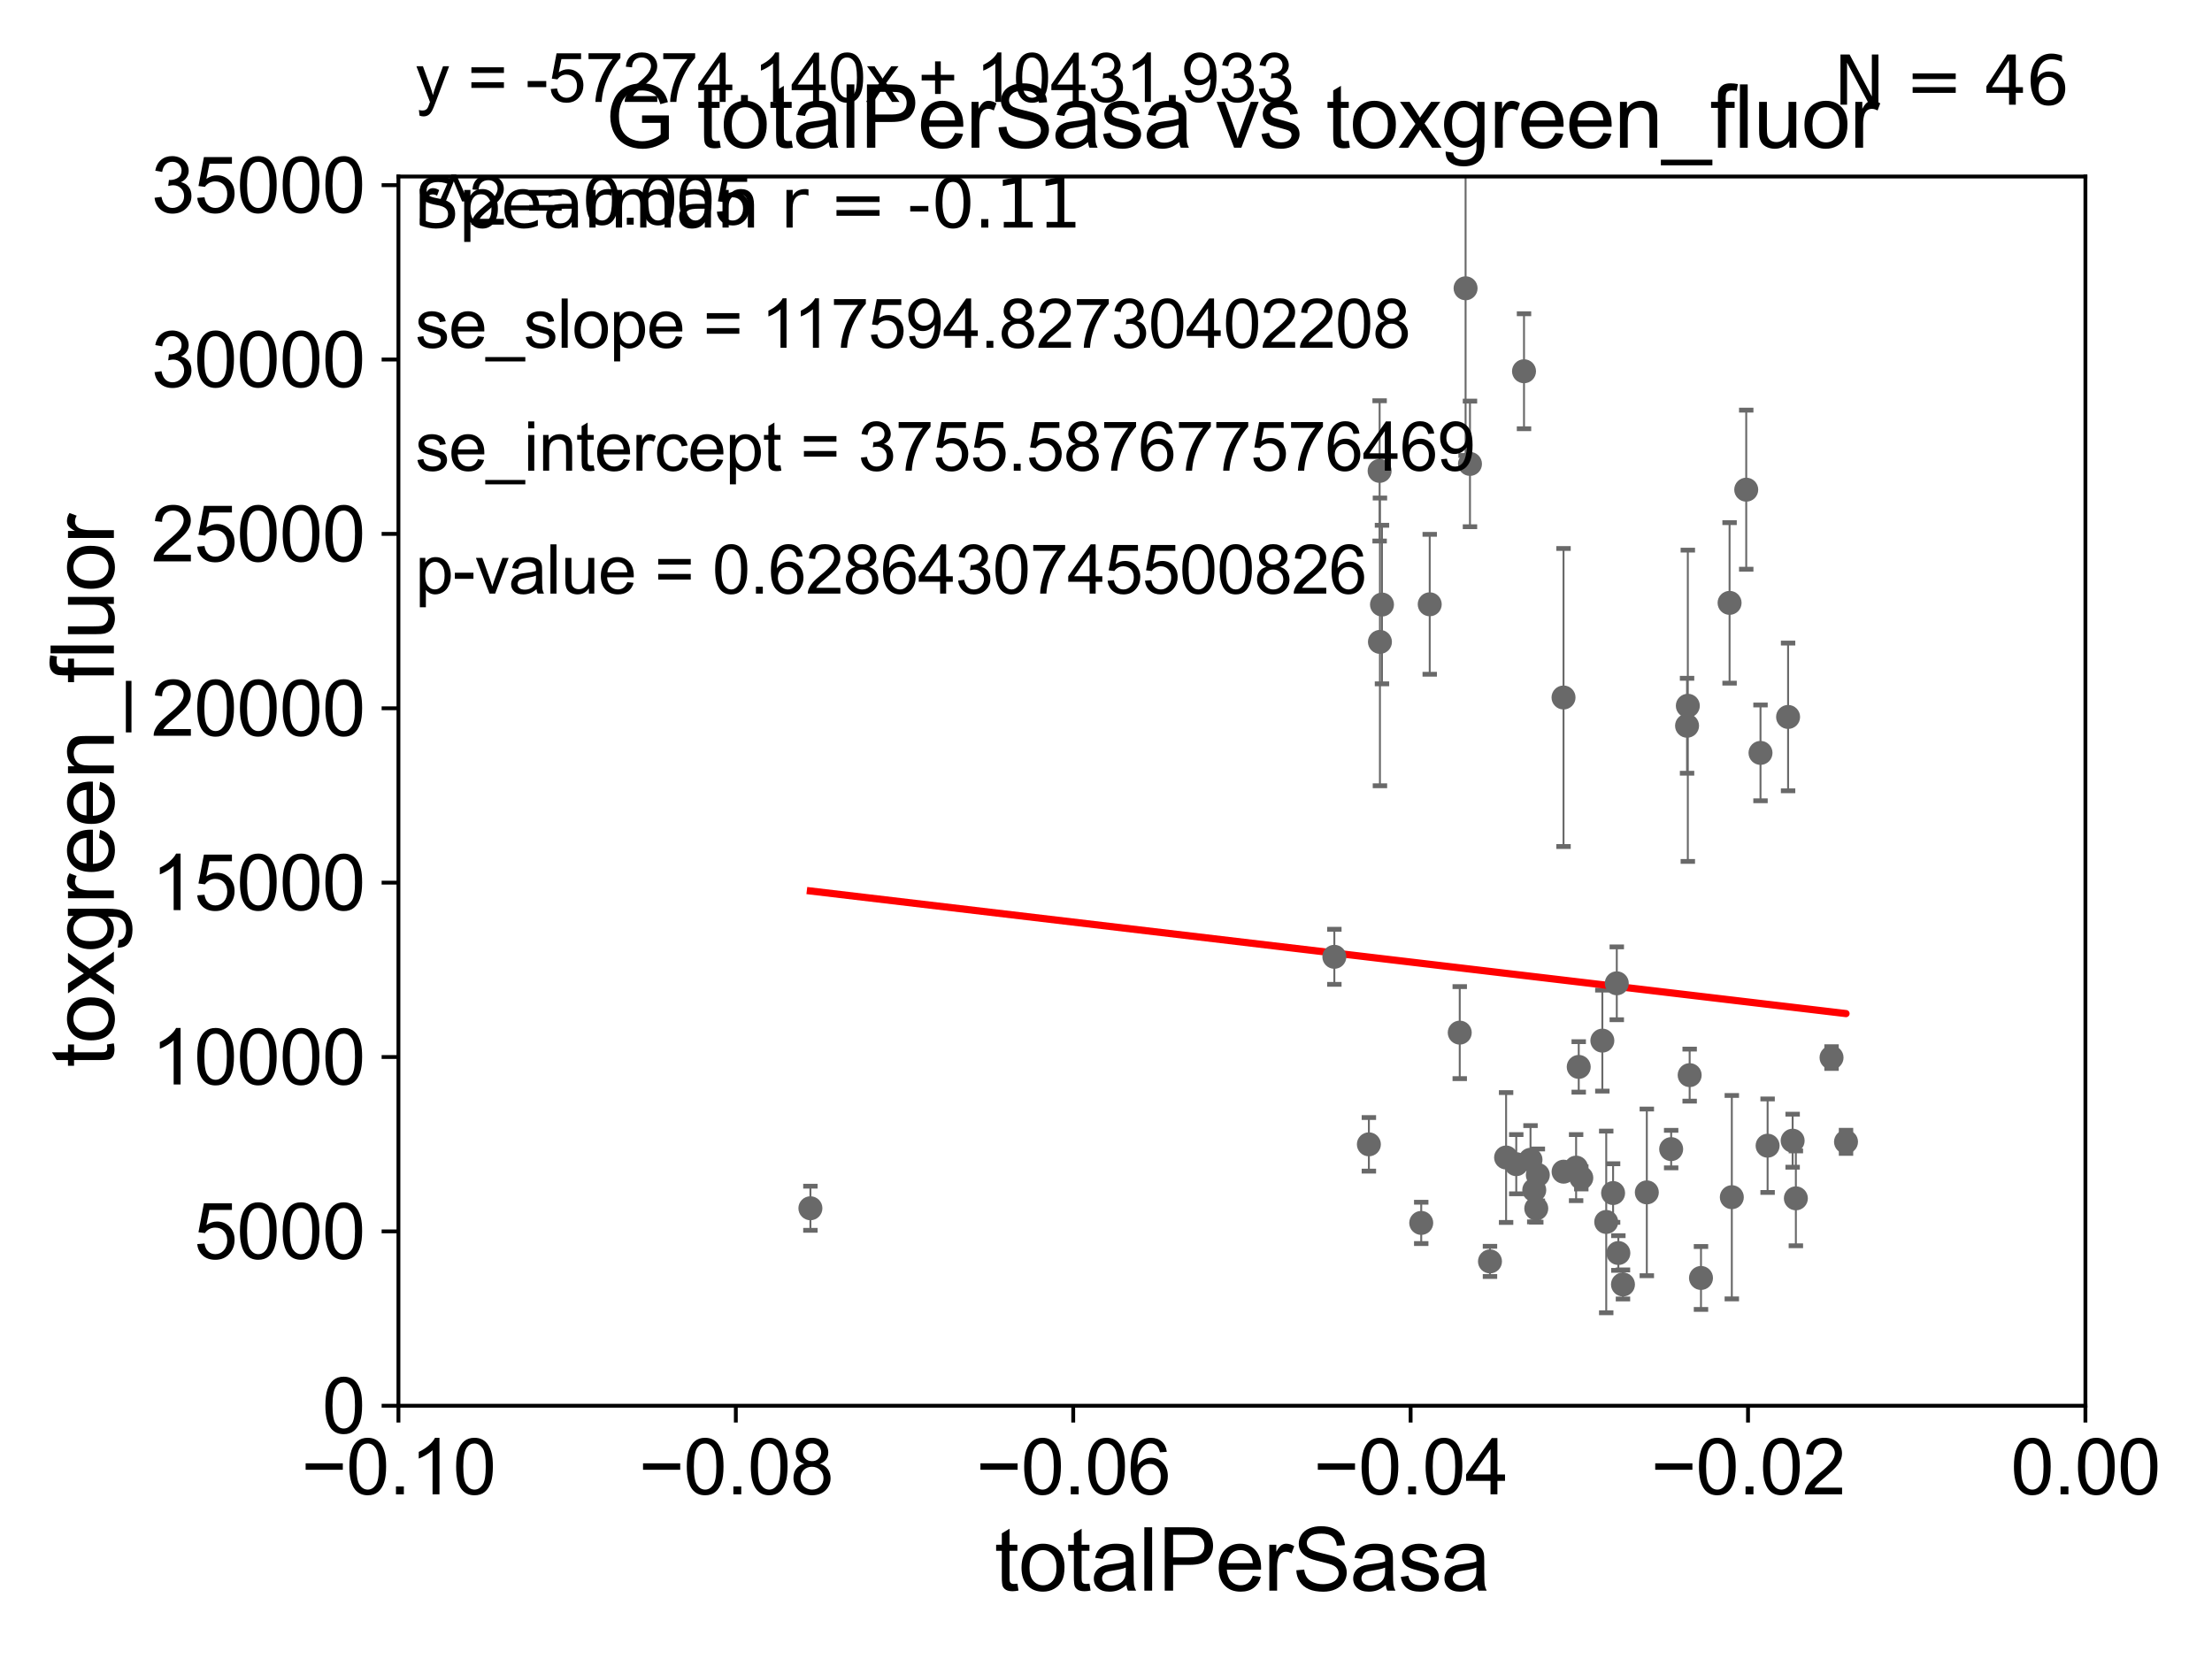 <?xml version="1.0" encoding="utf-8" standalone="no"?>
<!DOCTYPE svg PUBLIC "-//W3C//DTD SVG 1.1//EN"
  "http://www.w3.org/Graphics/SVG/1.1/DTD/svg11.dtd">
<svg xmlns:xlink="http://www.w3.org/1999/xlink" width="460.8pt" height="345.6pt" viewBox="0 0 460.8 345.6" xmlns="http://www.w3.org/2000/svg" version="1.1">
 <defs>
  <style type="text/css">*{stroke-linejoin: round; stroke-linecap: butt}</style>
 </defs>
 <g id="figure_1">
  <g id="patch_1">
   <path d="M 0 345.6 
L 460.8 345.6 
L 460.8 0 
L 0 0 
z
" style="fill: #ffffff"/>
  </g>
  <g id="axes_1">
   <g id="patch_2">
    <path d="M 83 292.84 
L 434.43 292.84 
L 434.43 36.775 
L 83 36.775 
z
" style="fill: #ffffff"/>
   </g>
   <g id="PathCollection_1">
    <defs>
     <path id="m47ad23b156" d="M 0 1.118 
C 0.297 1.118 0.581 1 0.791 0.791 
C 1 0.581 1.118 0.297 1.118 0 
C 1.118 -0.297 1 -0.581 0.791 -0.791 
C 0.581 -1 0.297 -1.118 0 -1.118 
C -0.297 -1.118 -0.581 -1 -0.791 -0.791 
C -1 -0.581 -1.118 -0.297 -1.118 0 
C -1.118 0.297 -1 0.581 -0.791 0.791 
C -0.581 1 -0.297 1.118 0 1.118 
z
" style="stroke: #696969"/>
    </defs>
    <g clip-path="url(#peb314a2abc)">
     <use xlink:href="#m47ad23b156" x="168.822" y="251.703" style="fill: #696969; stroke: #696969"/>
     <use xlink:href="#m47ad23b156" x="315.864" y="242.52" style="fill: #696969; stroke: #696969"/>
     <use xlink:href="#m47ad23b156" x="319.614" y="247.912" style="fill: #696969; stroke: #696969"/>
     <use xlink:href="#m47ad23b156" x="348.134" y="239.38" style="fill: #696969; stroke: #696969"/>
     <use xlink:href="#m47ad23b156" x="336.036" y="248.535" style="fill: #696969; stroke: #696969"/>
     <use xlink:href="#m47ad23b156" x="325.723" y="244.082" style="fill: #696969; stroke: #696969"/>
     <use xlink:href="#m47ad23b156" x="351.445" y="151.189" style="fill: #696969; stroke: #696969"/>
     <use xlink:href="#m47ad23b156" x="336.806" y="204.84" style="fill: #696969; stroke: #696969"/>
     <use xlink:href="#m47ad23b156" x="296.067" y="254.754" style="fill: #696969; stroke: #696969"/>
     <use xlink:href="#m47ad23b156" x="354.347" y="266.224" style="fill: #696969; stroke: #696969"/>
     <use xlink:href="#m47ad23b156" x="351.605" y="147.023" style="fill: #696969; stroke: #696969"/>
     <use xlink:href="#m47ad23b156" x="328.878" y="222.257" style="fill: #696969; stroke: #696969"/>
     <use xlink:href="#m47ad23b156" x="320.358" y="244.763" style="fill: #696969; stroke: #696969"/>
     <use xlink:href="#m47ad23b156" x="337.134" y="261.029" style="fill: #696969; stroke: #696969"/>
     <use xlink:href="#m47ad23b156" x="360.77" y="249.395" style="fill: #696969; stroke: #696969"/>
     <use xlink:href="#m47ad23b156" x="328.333" y="243.238" style="fill: #696969; stroke: #696969"/>
     <use xlink:href="#m47ad23b156" x="325.711" y="145.302" style="fill: #696969; stroke: #696969"/>
     <use xlink:href="#m47ad23b156" x="313.747" y="241.129" style="fill: #696969; stroke: #696969"/>
     <use xlink:href="#m47ad23b156" x="318.833" y="241.603" style="fill: #696969; stroke: #696969"/>
     <use xlink:href="#m47ad23b156" x="334.606" y="254.553" style="fill: #696969; stroke: #696969"/>
     <use xlink:href="#m47ad23b156" x="304.091" y="215.115" style="fill: #696969; stroke: #696969"/>
     <use xlink:href="#m47ad23b156" x="310.39" y="262.775" style="fill: #696969; stroke: #696969"/>
     <use xlink:href="#m47ad23b156" x="333.799" y="216.78" style="fill: #696969; stroke: #696969"/>
     <use xlink:href="#m47ad23b156" x="285.162" y="238.386" style="fill: #696969; stroke: #696969"/>
     <use xlink:href="#m47ad23b156" x="338.093" y="267.577" style="fill: #696969; stroke: #696969"/>
     <use xlink:href="#m47ad23b156" x="306.223" y="96.642" style="fill: #696969; stroke: #696969"/>
     <use xlink:href="#m47ad23b156" x="360.303" y="125.59" style="fill: #696969; stroke: #696969"/>
     <use xlink:href="#m47ad23b156" x="363.772" y="102.009" style="fill: #696969; stroke: #696969"/>
     <use xlink:href="#m47ad23b156" x="287.466" y="133.718" style="fill: #696969; stroke: #696969"/>
     <use xlink:href="#m47ad23b156" x="329.413" y="245.369" style="fill: #696969; stroke: #696969"/>
     <use xlink:href="#m47ad23b156" x="320.032" y="251.745" style="fill: #696969; stroke: #696969"/>
     <use xlink:href="#m47ad23b156" x="373.439" y="237.626" style="fill: #696969; stroke: #696969"/>
     <use xlink:href="#m47ad23b156" x="372.491" y="149.352" style="fill: #696969; stroke: #696969"/>
     <use xlink:href="#m47ad23b156" x="287.893" y="125.939" style="fill: #696969; stroke: #696969"/>
     <use xlink:href="#m47ad23b156" x="368.226" y="238.669" style="fill: #696969; stroke: #696969"/>
     <use xlink:href="#m47ad23b156" x="374.112" y="249.635" style="fill: #696969; stroke: #696969"/>
     <use xlink:href="#m47ad23b156" x="384.558" y="237.866" style="fill: #696969; stroke: #696969"/>
     <use xlink:href="#m47ad23b156" x="381.544" y="220.313" style="fill: #696969; stroke: #696969"/>
     <use xlink:href="#m47ad23b156" x="351.988" y="223.968" style="fill: #696969; stroke: #696969"/>
     <use xlink:href="#m47ad23b156" x="297.838" y="125.886" style="fill: #696969; stroke: #696969"/>
     <use xlink:href="#m47ad23b156" x="287.401" y="98.095" style="fill: #696969; stroke: #696969"/>
     <use xlink:href="#m47ad23b156" x="317.48" y="77.339" style="fill: #696969; stroke: #696969"/>
     <use xlink:href="#m47ad23b156" x="277.97" y="199.322" style="fill: #696969; stroke: #696969"/>
     <use xlink:href="#m47ad23b156" x="366.746" y="156.841" style="fill: #696969; stroke: #696969"/>
     <use xlink:href="#m47ad23b156" x="343.063" y="248.393" style="fill: #696969; stroke: #696969"/>
     <use xlink:href="#m47ad23b156" x="305.308" y="60.054" style="fill: #696969; stroke: #696969"/>
    </g>
   </g>
   <g id="matplotlib.axis_1">
    <g id="xtick_1">
     <g id="line2d_1">
      <defs>
       <path id="mffa8d848f8" d="M 0 0 
L 0 3.5 
" style="stroke: #000000; stroke-width: 0.8"/>
      </defs>
      <g>
       <use xlink:href="#mffa8d848f8" x="83" y="292.84" style="stroke: #000000; stroke-width: 0.8"/>
      </g>
     </g>
     <g id="text_1">
      <!-- −0.10 -->
      <g transform="translate(62.759 311.293)scale(0.16 -0.16)">
       <defs>
        <path id="ArialMT-2212" d="M 3381 1997 
L 356 1997 
L 356 2522 
L 3381 2522 
L 3381 1997 
z
" transform="scale(0.016)"/>
        <path id="ArialMT-30" d="M 266 2259 
Q 266 3072 433 3567 
Q 600 4063 929 4331 
Q 1259 4600 1759 4600 
Q 2128 4600 2406 4451 
Q 2684 4303 2865 4023 
Q 3047 3744 3150 3342 
Q 3253 2941 3253 2259 
Q 3253 1453 3087 958 
Q 2922 463 2592 192 
Q 2263 -78 1759 -78 
Q 1097 -78 719 397 
Q 266 969 266 2259 
z
M 844 2259 
Q 844 1131 1108 757 
Q 1372 384 1759 384 
Q 2147 384 2411 759 
Q 2675 1134 2675 2259 
Q 2675 3391 2411 3762 
Q 2147 4134 1753 4134 
Q 1366 4134 1134 3806 
Q 844 3388 844 2259 
z
" transform="scale(0.016)"/>
        <path id="ArialMT-2e" d="M 581 0 
L 581 641 
L 1222 641 
L 1222 0 
L 581 0 
z
" transform="scale(0.016)"/>
        <path id="ArialMT-31" d="M 2384 0 
L 1822 0 
L 1822 3584 
Q 1619 3391 1289 3197 
Q 959 3003 697 2906 
L 697 3450 
Q 1169 3672 1522 3987 
Q 1875 4303 2022 4600 
L 2384 4600 
L 2384 0 
z
" transform="scale(0.016)"/>
       </defs>
       <use xlink:href="#ArialMT-2212"/>
       <use xlink:href="#ArialMT-30" x="58.398"/>
       <use xlink:href="#ArialMT-2e" x="114.014"/>
       <use xlink:href="#ArialMT-31" x="141.797"/>
       <use xlink:href="#ArialMT-30" x="197.412"/>
      </g>
     </g>
    </g>
    <g id="xtick_2">
     <g id="line2d_2">
      <g>
       <use xlink:href="#mffa8d848f8" x="153.286" y="292.84" style="stroke: #000000; stroke-width: 0.8"/>
      </g>
     </g>
     <g id="text_2">
      <!-- −0.08 -->
      <g transform="translate(133.045 311.293)scale(0.16 -0.16)">
       <defs>
        <path id="ArialMT-38" d="M 1131 2484 
Q 781 2613 612 2850 
Q 444 3088 444 3419 
Q 444 3919 803 4259 
Q 1163 4600 1759 4600 
Q 2359 4600 2725 4251 
Q 3091 3903 3091 3403 
Q 3091 3084 2923 2848 
Q 2756 2613 2416 2484 
Q 2838 2347 3058 2040 
Q 3278 1734 3278 1309 
Q 3278 722 2862 322 
Q 2447 -78 1769 -78 
Q 1091 -78 675 323 
Q 259 725 259 1325 
Q 259 1772 486 2073 
Q 713 2375 1131 2484 
z
M 1019 3438 
Q 1019 3113 1228 2906 
Q 1438 2700 1772 2700 
Q 2097 2700 2305 2904 
Q 2513 3109 2513 3406 
Q 2513 3716 2298 3927 
Q 2084 4138 1766 4138 
Q 1444 4138 1231 3931 
Q 1019 3725 1019 3438 
z
M 838 1322 
Q 838 1081 952 856 
Q 1066 631 1291 507 
Q 1516 384 1775 384 
Q 2178 384 2440 643 
Q 2703 903 2703 1303 
Q 2703 1709 2433 1975 
Q 2163 2241 1756 2241 
Q 1359 2241 1098 1978 
Q 838 1716 838 1322 
z
" transform="scale(0.016)"/>
       </defs>
       <use xlink:href="#ArialMT-2212"/>
       <use xlink:href="#ArialMT-30" x="58.398"/>
       <use xlink:href="#ArialMT-2e" x="114.014"/>
       <use xlink:href="#ArialMT-30" x="141.797"/>
       <use xlink:href="#ArialMT-38" x="197.412"/>
      </g>
     </g>
    </g>
    <g id="xtick_3">
     <g id="line2d_3">
      <g>
       <use xlink:href="#mffa8d848f8" x="223.572" y="292.84" style="stroke: #000000; stroke-width: 0.8"/>
      </g>
     </g>
     <g id="text_3">
      <!-- −0.06 -->
      <g transform="translate(203.331 311.293)scale(0.16 -0.16)">
       <defs>
        <path id="ArialMT-36" d="M 3184 3459 
L 2625 3416 
Q 2550 3747 2413 3897 
Q 2184 4138 1850 4138 
Q 1581 4138 1378 3988 
Q 1113 3794 959 3422 
Q 806 3050 800 2363 
Q 1003 2672 1297 2822 
Q 1591 2972 1913 2972 
Q 2475 2972 2870 2558 
Q 3266 2144 3266 1488 
Q 3266 1056 3080 686 
Q 2894 316 2569 119 
Q 2244 -78 1831 -78 
Q 1128 -78 684 439 
Q 241 956 241 2144 
Q 241 3472 731 4075 
Q 1159 4600 1884 4600 
Q 2425 4600 2770 4297 
Q 3116 3994 3184 3459 
z
M 888 1484 
Q 888 1194 1011 928 
Q 1134 663 1356 523 
Q 1578 384 1822 384 
Q 2178 384 2434 671 
Q 2691 959 2691 1453 
Q 2691 1928 2437 2201 
Q 2184 2475 1800 2475 
Q 1419 2475 1153 2201 
Q 888 1928 888 1484 
z
" transform="scale(0.016)"/>
       </defs>
       <use xlink:href="#ArialMT-2212"/>
       <use xlink:href="#ArialMT-30" x="58.398"/>
       <use xlink:href="#ArialMT-2e" x="114.014"/>
       <use xlink:href="#ArialMT-30" x="141.797"/>
       <use xlink:href="#ArialMT-36" x="197.412"/>
      </g>
     </g>
    </g>
    <g id="xtick_4">
     <g id="line2d_4">
      <g>
       <use xlink:href="#mffa8d848f8" x="293.858" y="292.84" style="stroke: #000000; stroke-width: 0.8"/>
      </g>
     </g>
     <g id="text_4">
      <!-- −0.04 -->
      <g transform="translate(273.617 311.293)scale(0.16 -0.16)">
       <defs>
        <path id="ArialMT-34" d="M 2069 0 
L 2069 1097 
L 81 1097 
L 81 1613 
L 2172 4581 
L 2631 4581 
L 2631 1613 
L 3250 1613 
L 3250 1097 
L 2631 1097 
L 2631 0 
L 2069 0 
z
M 2069 1613 
L 2069 3678 
L 634 1613 
L 2069 1613 
z
" transform="scale(0.016)"/>
       </defs>
       <use xlink:href="#ArialMT-2212"/>
       <use xlink:href="#ArialMT-30" x="58.398"/>
       <use xlink:href="#ArialMT-2e" x="114.014"/>
       <use xlink:href="#ArialMT-30" x="141.797"/>
       <use xlink:href="#ArialMT-34" x="197.412"/>
      </g>
     </g>
    </g>
    <g id="xtick_5">
     <g id="line2d_5">
      <g>
       <use xlink:href="#mffa8d848f8" x="364.144" y="292.84" style="stroke: #000000; stroke-width: 0.8"/>
      </g>
     </g>
     <g id="text_5">
      <!-- −0.02 -->
      <g transform="translate(343.903 311.293)scale(0.16 -0.16)">
       <defs>
        <path id="ArialMT-32" d="M 3222 541 
L 3222 0 
L 194 0 
Q 188 203 259 391 
Q 375 700 629 1000 
Q 884 1300 1366 1694 
Q 2113 2306 2375 2664 
Q 2638 3022 2638 3341 
Q 2638 3675 2398 3904 
Q 2159 4134 1775 4134 
Q 1369 4134 1125 3890 
Q 881 3647 878 3216 
L 300 3275 
Q 359 3922 746 4261 
Q 1134 4600 1788 4600 
Q 2447 4600 2831 4234 
Q 3216 3869 3216 3328 
Q 3216 3053 3103 2787 
Q 2991 2522 2730 2228 
Q 2469 1934 1863 1422 
Q 1356 997 1212 845 
Q 1069 694 975 541 
L 3222 541 
z
" transform="scale(0.016)"/>
       </defs>
       <use xlink:href="#ArialMT-2212"/>
       <use xlink:href="#ArialMT-30" x="58.398"/>
       <use xlink:href="#ArialMT-2e" x="114.014"/>
       <use xlink:href="#ArialMT-30" x="141.797"/>
       <use xlink:href="#ArialMT-32" x="197.412"/>
      </g>
     </g>
    </g>
    <g id="xtick_6">
     <g id="line2d_6">
      <g>
       <use xlink:href="#mffa8d848f8" x="434.43" y="292.84" style="stroke: #000000; stroke-width: 0.8"/>
      </g>
     </g>
     <g id="text_6">
      <!-- 0.00 -->
      <g transform="translate(418.861 311.293)scale(0.16 -0.16)">
       <use xlink:href="#ArialMT-30"/>
       <use xlink:href="#ArialMT-2e" x="55.615"/>
       <use xlink:href="#ArialMT-30" x="83.398"/>
       <use xlink:href="#ArialMT-30" x="139.014"/>
      </g>
     </g>
    </g>
    <g id="text_7">
     <!-- totalPerSasa -->
     <g transform="translate(207.187 331.357)scale(0.18 -0.18)">
      <defs>
       <path id="ArialMT-74" d="M 1650 503 
L 1731 6 
Q 1494 -44 1306 -44 
Q 1000 -44 831 53 
Q 663 150 594 308 
Q 525 466 525 972 
L 525 2881 
L 113 2881 
L 113 3319 
L 525 3319 
L 525 4141 
L 1084 4478 
L 1084 3319 
L 1650 3319 
L 1650 2881 
L 1084 2881 
L 1084 941 
Q 1084 700 1114 631 
Q 1144 563 1211 522 
Q 1278 481 1403 481 
Q 1497 481 1650 503 
z
" transform="scale(0.016)"/>
       <path id="ArialMT-6f" d="M 213 1659 
Q 213 2581 725 3025 
Q 1153 3394 1769 3394 
Q 2453 3394 2887 2945 
Q 3322 2497 3322 1706 
Q 3322 1066 3130 698 
Q 2938 331 2570 128 
Q 2203 -75 1769 -75 
Q 1072 -75 642 372 
Q 213 819 213 1659 
z
M 791 1659 
Q 791 1022 1069 705 
Q 1347 388 1769 388 
Q 2188 388 2466 706 
Q 2744 1025 2744 1678 
Q 2744 2294 2464 2611 
Q 2184 2928 1769 2928 
Q 1347 2928 1069 2612 
Q 791 2297 791 1659 
z
" transform="scale(0.016)"/>
       <path id="ArialMT-61" d="M 2588 409 
Q 2275 144 1986 34 
Q 1697 -75 1366 -75 
Q 819 -75 525 192 
Q 231 459 231 875 
Q 231 1119 342 1320 
Q 453 1522 633 1644 
Q 813 1766 1038 1828 
Q 1203 1872 1538 1913 
Q 2219 1994 2541 2106 
Q 2544 2222 2544 2253 
Q 2544 2597 2384 2738 
Q 2169 2928 1744 2928 
Q 1347 2928 1158 2789 
Q 969 2650 878 2297 
L 328 2372 
Q 403 2725 575 2942 
Q 747 3159 1072 3276 
Q 1397 3394 1825 3394 
Q 2250 3394 2515 3294 
Q 2781 3194 2906 3042 
Q 3031 2891 3081 2659 
Q 3109 2516 3109 2141 
L 3109 1391 
Q 3109 606 3145 398 
Q 3181 191 3288 0 
L 2700 0 
Q 2613 175 2588 409 
z
M 2541 1666 
Q 2234 1541 1622 1453 
Q 1275 1403 1131 1340 
Q 988 1278 909 1158 
Q 831 1038 831 891 
Q 831 666 1001 516 
Q 1172 366 1500 366 
Q 1825 366 2078 508 
Q 2331 650 2450 897 
Q 2541 1088 2541 1459 
L 2541 1666 
z
" transform="scale(0.016)"/>
       <path id="ArialMT-6c" d="M 409 0 
L 409 4581 
L 972 4581 
L 972 0 
L 409 0 
z
" transform="scale(0.016)"/>
       <path id="ArialMT-50" d="M 494 0 
L 494 4581 
L 2222 4581 
Q 2678 4581 2919 4538 
Q 3256 4481 3484 4323 
Q 3713 4166 3852 3881 
Q 3991 3597 3991 3256 
Q 3991 2672 3619 2267 
Q 3247 1863 2275 1863 
L 1100 1863 
L 1100 0 
L 494 0 
z
M 1100 2403 
L 2284 2403 
Q 2872 2403 3119 2622 
Q 3366 2841 3366 3238 
Q 3366 3525 3220 3729 
Q 3075 3934 2838 4000 
Q 2684 4041 2272 4041 
L 1100 4041 
L 1100 2403 
z
" transform="scale(0.016)"/>
       <path id="ArialMT-65" d="M 2694 1069 
L 3275 997 
Q 3138 488 2766 206 
Q 2394 -75 1816 -75 
Q 1088 -75 661 373 
Q 234 822 234 1631 
Q 234 2469 665 2931 
Q 1097 3394 1784 3394 
Q 2450 3394 2872 2941 
Q 3294 2488 3294 1666 
Q 3294 1616 3291 1516 
L 816 1516 
Q 847 969 1125 678 
Q 1403 388 1819 388 
Q 2128 388 2347 550 
Q 2566 713 2694 1069 
z
M 847 1978 
L 2700 1978 
Q 2663 2397 2488 2606 
Q 2219 2931 1791 2931 
Q 1403 2931 1139 2672 
Q 875 2413 847 1978 
z
" transform="scale(0.016)"/>
       <path id="ArialMT-72" d="M 416 0 
L 416 3319 
L 922 3319 
L 922 2816 
Q 1116 3169 1280 3281 
Q 1444 3394 1641 3394 
Q 1925 3394 2219 3213 
L 2025 2691 
Q 1819 2813 1613 2813 
Q 1428 2813 1281 2702 
Q 1134 2591 1072 2394 
Q 978 2094 978 1738 
L 978 0 
L 416 0 
z
" transform="scale(0.016)"/>
       <path id="ArialMT-53" d="M 288 1472 
L 859 1522 
Q 900 1178 1048 958 
Q 1197 738 1509 602 
Q 1822 466 2213 466 
Q 2559 466 2825 569 
Q 3091 672 3220 851 
Q 3350 1031 3350 1244 
Q 3350 1459 3225 1620 
Q 3100 1781 2813 1891 
Q 2628 1963 1997 2114 
Q 1366 2266 1113 2400 
Q 784 2572 623 2826 
Q 463 3081 463 3397 
Q 463 3744 659 4045 
Q 856 4347 1234 4503 
Q 1613 4659 2075 4659 
Q 2584 4659 2973 4495 
Q 3363 4331 3572 4012 
Q 3781 3694 3797 3291 
L 3216 3247 
Q 3169 3681 2898 3903 
Q 2628 4125 2100 4125 
Q 1550 4125 1298 3923 
Q 1047 3722 1047 3438 
Q 1047 3191 1225 3031 
Q 1400 2872 2139 2705 
Q 2878 2538 3153 2413 
Q 3553 2228 3743 1945 
Q 3934 1663 3934 1294 
Q 3934 928 3725 604 
Q 3516 281 3123 101 
Q 2731 -78 2241 -78 
Q 1619 -78 1198 103 
Q 778 284 539 648 
Q 300 1013 288 1472 
z
" transform="scale(0.016)"/>
       <path id="ArialMT-73" d="M 197 991 
L 753 1078 
Q 800 744 1014 566 
Q 1228 388 1613 388 
Q 2000 388 2187 545 
Q 2375 703 2375 916 
Q 2375 1106 2209 1216 
Q 2094 1291 1634 1406 
Q 1016 1563 777 1677 
Q 538 1791 414 1992 
Q 291 2194 291 2438 
Q 291 2659 392 2848 
Q 494 3038 669 3163 
Q 800 3259 1026 3326 
Q 1253 3394 1513 3394 
Q 1903 3394 2198 3281 
Q 2494 3169 2634 2976 
Q 2775 2784 2828 2463 
L 2278 2388 
Q 2241 2644 2061 2787 
Q 1881 2931 1553 2931 
Q 1166 2931 1000 2803 
Q 834 2675 834 2503 
Q 834 2394 903 2306 
Q 972 2216 1119 2156 
Q 1203 2125 1616 2013 
Q 2213 1853 2448 1751 
Q 2684 1650 2818 1456 
Q 2953 1263 2953 975 
Q 2953 694 2789 445 
Q 2625 197 2315 61 
Q 2006 -75 1616 -75 
Q 969 -75 630 194 
Q 291 463 197 991 
z
" transform="scale(0.016)"/>
      </defs>
      <use xlink:href="#ArialMT-74"/>
      <use xlink:href="#ArialMT-6f" x="27.783"/>
      <use xlink:href="#ArialMT-74" x="83.398"/>
      <use xlink:href="#ArialMT-61" x="111.182"/>
      <use xlink:href="#ArialMT-6c" x="166.797"/>
      <use xlink:href="#ArialMT-50" x="189.014"/>
      <use xlink:href="#ArialMT-65" x="255.713"/>
      <use xlink:href="#ArialMT-72" x="311.328"/>
      <use xlink:href="#ArialMT-53" x="344.629"/>
      <use xlink:href="#ArialMT-61" x="411.328"/>
      <use xlink:href="#ArialMT-73" x="466.943"/>
      <use xlink:href="#ArialMT-61" x="516.943"/>
     </g>
    </g>
   </g>
   <g id="matplotlib.axis_2">
    <g id="ytick_1">
     <g id="line2d_7">
      <defs>
       <path id="m4b67059390" d="M 0 0 
L -3.5 0 
" style="stroke: #000000; stroke-width: 0.8"/>
      </defs>
      <g>
       <use xlink:href="#m4b67059390" x="83" y="292.84" style="stroke: #000000; stroke-width: 0.8"/>
      </g>
     </g>
     <g id="text_8">
      <!-- 0 -->
      <g transform="translate(67.103 298.566)scale(0.16 -0.16)">
       <use xlink:href="#ArialMT-30"/>
      </g>
     </g>
    </g>
    <g id="ytick_2">
     <g id="line2d_8">
      <g>
       <use xlink:href="#m4b67059390" x="83" y="256.516" style="stroke: #000000; stroke-width: 0.8"/>
      </g>
     </g>
     <g id="text_9">
      <!-- 5000 -->
      <g transform="translate(40.41 262.242)scale(0.16 -0.16)">
       <defs>
        <path id="ArialMT-35" d="M 266 1200 
L 856 1250 
Q 922 819 1161 601 
Q 1400 384 1738 384 
Q 2144 384 2425 690 
Q 2706 997 2706 1503 
Q 2706 1984 2436 2262 
Q 2166 2541 1728 2541 
Q 1456 2541 1237 2417 
Q 1019 2294 894 2097 
L 366 2166 
L 809 4519 
L 3088 4519 
L 3088 3981 
L 1259 3981 
L 1013 2750 
Q 1425 3038 1878 3038 
Q 2478 3038 2890 2622 
Q 3303 2206 3303 1553 
Q 3303 931 2941 478 
Q 2500 -78 1738 -78 
Q 1113 -78 717 272 
Q 322 622 266 1200 
z
" transform="scale(0.016)"/>
       </defs>
       <use xlink:href="#ArialMT-35"/>
       <use xlink:href="#ArialMT-30" x="55.615"/>
       <use xlink:href="#ArialMT-30" x="111.23"/>
       <use xlink:href="#ArialMT-30" x="166.846"/>
      </g>
     </g>
    </g>
    <g id="ytick_3">
     <g id="line2d_9">
      <g>
       <use xlink:href="#m4b67059390" x="83" y="220.192" style="stroke: #000000; stroke-width: 0.8"/>
      </g>
     </g>
     <g id="text_10">
      <!-- 10000 -->
      <g transform="translate(31.512 225.918)scale(0.16 -0.16)">
       <use xlink:href="#ArialMT-31"/>
       <use xlink:href="#ArialMT-30" x="55.615"/>
       <use xlink:href="#ArialMT-30" x="111.23"/>
       <use xlink:href="#ArialMT-30" x="166.846"/>
       <use xlink:href="#ArialMT-30" x="222.461"/>
      </g>
     </g>
    </g>
    <g id="ytick_4">
     <g id="line2d_10">
      <g>
       <use xlink:href="#m4b67059390" x="83" y="183.867" style="stroke: #000000; stroke-width: 0.8"/>
      </g>
     </g>
     <g id="text_11">
      <!-- 15000 -->
      <g transform="translate(31.512 189.594)scale(0.16 -0.16)">
       <use xlink:href="#ArialMT-31"/>
       <use xlink:href="#ArialMT-35" x="55.615"/>
       <use xlink:href="#ArialMT-30" x="111.23"/>
       <use xlink:href="#ArialMT-30" x="166.846"/>
       <use xlink:href="#ArialMT-30" x="222.461"/>
      </g>
     </g>
    </g>
    <g id="ytick_5">
     <g id="line2d_11">
      <g>
       <use xlink:href="#m4b67059390" x="83" y="147.543" style="stroke: #000000; stroke-width: 0.8"/>
      </g>
     </g>
     <g id="text_12">
      <!-- 20000 -->
      <g transform="translate(31.512 153.27)scale(0.16 -0.16)">
       <use xlink:href="#ArialMT-32"/>
       <use xlink:href="#ArialMT-30" x="55.615"/>
       <use xlink:href="#ArialMT-30" x="111.23"/>
       <use xlink:href="#ArialMT-30" x="166.846"/>
       <use xlink:href="#ArialMT-30" x="222.461"/>
      </g>
     </g>
    </g>
    <g id="ytick_6">
     <g id="line2d_12">
      <g>
       <use xlink:href="#m4b67059390" x="83" y="111.219" style="stroke: #000000; stroke-width: 0.8"/>
      </g>
     </g>
     <g id="text_13">
      <!-- 25000 -->
      <g transform="translate(31.512 116.945)scale(0.16 -0.16)">
       <use xlink:href="#ArialMT-32"/>
       <use xlink:href="#ArialMT-35" x="55.615"/>
       <use xlink:href="#ArialMT-30" x="111.23"/>
       <use xlink:href="#ArialMT-30" x="166.846"/>
       <use xlink:href="#ArialMT-30" x="222.461"/>
      </g>
     </g>
    </g>
    <g id="ytick_7">
     <g id="line2d_13">
      <g>
       <use xlink:href="#m4b67059390" x="83" y="74.895" style="stroke: #000000; stroke-width: 0.8"/>
      </g>
     </g>
     <g id="text_14">
      <!-- 30000 -->
      <g transform="translate(31.512 80.621)scale(0.16 -0.16)">
       <defs>
        <path id="ArialMT-33" d="M 269 1209 
L 831 1284 
Q 928 806 1161 595 
Q 1394 384 1728 384 
Q 2125 384 2398 659 
Q 2672 934 2672 1341 
Q 2672 1728 2419 1979 
Q 2166 2231 1775 2231 
Q 1616 2231 1378 2169 
L 1441 2663 
Q 1497 2656 1531 2656 
Q 1891 2656 2178 2843 
Q 2466 3031 2466 3422 
Q 2466 3731 2256 3934 
Q 2047 4138 1716 4138 
Q 1388 4138 1169 3931 
Q 950 3725 888 3313 
L 325 3413 
Q 428 3978 793 4289 
Q 1159 4600 1703 4600 
Q 2078 4600 2393 4439 
Q 2709 4278 2876 4000 
Q 3044 3722 3044 3409 
Q 3044 3113 2884 2869 
Q 2725 2625 2413 2481 
Q 2819 2388 3044 2092 
Q 3269 1797 3269 1353 
Q 3269 753 2831 336 
Q 2394 -81 1725 -81 
Q 1122 -81 723 278 
Q 325 638 269 1209 
z
" transform="scale(0.016)"/>
       </defs>
       <use xlink:href="#ArialMT-33"/>
       <use xlink:href="#ArialMT-30" x="55.615"/>
       <use xlink:href="#ArialMT-30" x="111.23"/>
       <use xlink:href="#ArialMT-30" x="166.846"/>
       <use xlink:href="#ArialMT-30" x="222.461"/>
      </g>
     </g>
    </g>
    <g id="ytick_8">
     <g id="line2d_14">
      <g>
       <use xlink:href="#m4b67059390" x="83" y="38.571" style="stroke: #000000; stroke-width: 0.8"/>
      </g>
     </g>
     <g id="text_15">
      <!-- 35000 -->
      <g transform="translate(31.512 44.297)scale(0.16 -0.16)">
       <use xlink:href="#ArialMT-33"/>
       <use xlink:href="#ArialMT-35" x="55.615"/>
       <use xlink:href="#ArialMT-30" x="111.23"/>
       <use xlink:href="#ArialMT-30" x="166.846"/>
       <use xlink:href="#ArialMT-30" x="222.461"/>
      </g>
     </g>
    </g>
    <g id="text_16">
     <!-- toxgreen_fluor -->
     <g transform="translate(23.724 222.34)rotate(-90)scale(0.18 -0.18)">
      <defs>
       <path id="ArialMT-78" d="M 47 0 
L 1259 1725 
L 138 3319 
L 841 3319 
L 1350 2541 
Q 1494 2319 1581 2169 
Q 1719 2375 1834 2534 
L 2394 3319 
L 3066 3319 
L 1919 1756 
L 3153 0 
L 2463 0 
L 1781 1031 
L 1600 1309 
L 728 0 
L 47 0 
z
" transform="scale(0.016)"/>
       <path id="ArialMT-67" d="M 319 -275 
L 866 -356 
Q 900 -609 1056 -725 
Q 1266 -881 1628 -881 
Q 2019 -881 2231 -725 
Q 2444 -569 2519 -288 
Q 2563 -116 2559 434 
Q 2191 0 1641 0 
Q 956 0 581 494 
Q 206 988 206 1678 
Q 206 2153 378 2554 
Q 550 2956 876 3175 
Q 1203 3394 1644 3394 
Q 2231 3394 2613 2919 
L 2613 3319 
L 3131 3319 
L 3131 450 
Q 3131 -325 2973 -648 
Q 2816 -972 2473 -1159 
Q 2131 -1347 1631 -1347 
Q 1038 -1347 672 -1080 
Q 306 -813 319 -275 
z
M 784 1719 
Q 784 1066 1043 766 
Q 1303 466 1694 466 
Q 2081 466 2343 764 
Q 2606 1063 2606 1700 
Q 2606 2309 2336 2618 
Q 2066 2928 1684 2928 
Q 1309 2928 1046 2623 
Q 784 2319 784 1719 
z
" transform="scale(0.016)"/>
       <path id="ArialMT-6e" d="M 422 0 
L 422 3319 
L 928 3319 
L 928 2847 
Q 1294 3394 1984 3394 
Q 2284 3394 2536 3286 
Q 2788 3178 2913 3003 
Q 3038 2828 3088 2588 
Q 3119 2431 3119 2041 
L 3119 0 
L 2556 0 
L 2556 2019 
Q 2556 2363 2490 2533 
Q 2425 2703 2258 2804 
Q 2091 2906 1866 2906 
Q 1506 2906 1245 2678 
Q 984 2450 984 1813 
L 984 0 
L 422 0 
z
" transform="scale(0.016)"/>
       <path id="ArialMT-5f" d="M -97 -1272 
L -97 -866 
L 3631 -866 
L 3631 -1272 
L -97 -1272 
z
" transform="scale(0.016)"/>
       <path id="ArialMT-66" d="M 556 0 
L 556 2881 
L 59 2881 
L 59 3319 
L 556 3319 
L 556 3672 
Q 556 4006 616 4169 
Q 697 4388 901 4523 
Q 1106 4659 1475 4659 
Q 1713 4659 2000 4603 
L 1916 4113 
Q 1741 4144 1584 4144 
Q 1328 4144 1222 4034 
Q 1116 3925 1116 3625 
L 1116 3319 
L 1763 3319 
L 1763 2881 
L 1116 2881 
L 1116 0 
L 556 0 
z
" transform="scale(0.016)"/>
       <path id="ArialMT-75" d="M 2597 0 
L 2597 488 
Q 2209 -75 1544 -75 
Q 1250 -75 995 37 
Q 741 150 617 320 
Q 494 491 444 738 
Q 409 903 409 1263 
L 409 3319 
L 972 3319 
L 972 1478 
Q 972 1038 1006 884 
Q 1059 663 1231 536 
Q 1403 409 1656 409 
Q 1909 409 2131 539 
Q 2353 669 2445 892 
Q 2538 1116 2538 1541 
L 2538 3319 
L 3100 3319 
L 3100 0 
L 2597 0 
z
" transform="scale(0.016)"/>
      </defs>
      <use xlink:href="#ArialMT-74"/>
      <use xlink:href="#ArialMT-6f" x="27.783"/>
      <use xlink:href="#ArialMT-78" x="83.398"/>
      <use xlink:href="#ArialMT-67" x="133.398"/>
      <use xlink:href="#ArialMT-72" x="189.014"/>
      <use xlink:href="#ArialMT-65" x="222.314"/>
      <use xlink:href="#ArialMT-65" x="277.93"/>
      <use xlink:href="#ArialMT-6e" x="333.545"/>
      <use xlink:href="#ArialMT-5f" x="389.16"/>
      <use xlink:href="#ArialMT-66" x="444.775"/>
      <use xlink:href="#ArialMT-6c" x="472.559"/>
      <use xlink:href="#ArialMT-75" x="494.775"/>
      <use xlink:href="#ArialMT-6f" x="550.391"/>
      <use xlink:href="#ArialMT-72" x="606.006"/>
     </g>
    </g>
   </g>
   <g id="LineCollection_1">
    <path d="M 168.822 256.298 
L 168.822 247.108 
" clip-path="url(#peb314a2abc)" style="fill: none; stroke: #696969; stroke-width: 0.4"/>
    <path d="M 315.864 248.688 
L 315.864 236.352 
" clip-path="url(#peb314a2abc)" style="fill: none; stroke: #696969; stroke-width: 0.4"/>
    <path d="M 319.614 254.544 
L 319.614 241.28 
" clip-path="url(#peb314a2abc)" style="fill: none; stroke: #696969; stroke-width: 0.4"/>
    <path d="M 348.134 243.288 
L 348.134 235.471 
" clip-path="url(#peb314a2abc)" style="fill: none; stroke: #696969; stroke-width: 0.4"/>
    <path d="M 336.036 254.642 
L 336.036 242.428 
" clip-path="url(#peb314a2abc)" style="fill: none; stroke: #696969; stroke-width: 0.4"/>
    <path d="M 325.723 244.986 
L 325.723 243.178 
" clip-path="url(#peb314a2abc)" style="fill: none; stroke: #696969; stroke-width: 0.4"/>
    <path d="M 351.445 161.08 
L 351.445 141.298 
" clip-path="url(#peb314a2abc)" style="fill: none; stroke: #696969; stroke-width: 0.4"/>
    <path d="M 336.806 212.427 
L 336.806 197.253 
" clip-path="url(#peb314a2abc)" style="fill: none; stroke: #696969; stroke-width: 0.4"/>
    <path d="M 296.067 259.056 
L 296.067 250.451 
" clip-path="url(#peb314a2abc)" style="fill: none; stroke: #696969; stroke-width: 0.4"/>
    <path d="M 354.347 272.779 
L 354.347 259.668 
" clip-path="url(#peb314a2abc)" style="fill: none; stroke: #696969; stroke-width: 0.4"/>
    <path d="M 351.605 179.444 
L 351.605 114.602 
" clip-path="url(#peb314a2abc)" style="fill: none; stroke: #696969; stroke-width: 0.4"/>
    <path d="M 328.878 227.514 
L 328.878 216.999 
" clip-path="url(#peb314a2abc)" style="fill: none; stroke: #696969; stroke-width: 0.4"/>
    <path d="M 320.358 250.174 
L 320.358 239.352 
" clip-path="url(#peb314a2abc)" style="fill: none; stroke: #696969; stroke-width: 0.4"/>
    <path d="M 337.134 264.642 
L 337.134 257.417 
" clip-path="url(#peb314a2abc)" style="fill: none; stroke: #696969; stroke-width: 0.4"/>
    <path d="M 360.77 270.583 
L 360.77 228.207 
" clip-path="url(#peb314a2abc)" style="fill: none; stroke: #696969; stroke-width: 0.4"/>
    <path d="M 328.333 250.119 
L 328.333 236.357 
" clip-path="url(#peb314a2abc)" style="fill: none; stroke: #696969; stroke-width: 0.4"/>
    <path d="M 325.711 176.343 
L 325.711 114.261 
" clip-path="url(#peb314a2abc)" style="fill: none; stroke: #696969; stroke-width: 0.4"/>
    <path d="M 313.747 254.655 
L 313.747 227.604 
" clip-path="url(#peb314a2abc)" style="fill: none; stroke: #696969; stroke-width: 0.4"/>
    <path d="M 318.833 248.719 
L 318.833 234.486 
" clip-path="url(#peb314a2abc)" style="fill: none; stroke: #696969; stroke-width: 0.4"/>
    <path d="M 334.606 273.473 
L 334.606 235.632 
" clip-path="url(#peb314a2abc)" style="fill: none; stroke: #696969; stroke-width: 0.4"/>
    <path d="M 304.091 224.7 
L 304.091 205.53 
" clip-path="url(#peb314a2abc)" style="fill: none; stroke: #696969; stroke-width: 0.4"/>
    <path d="M 310.39 265.922 
L 310.39 259.628 
" clip-path="url(#peb314a2abc)" style="fill: none; stroke: #696969; stroke-width: 0.4"/>
    <path d="M 333.799 227.297 
L 333.799 206.263 
" clip-path="url(#peb314a2abc)" style="fill: none; stroke: #696969; stroke-width: 0.4"/>
    <path d="M 285.162 243.968 
L 285.162 232.803 
" clip-path="url(#peb314a2abc)" style="fill: none; stroke: #696969; stroke-width: 0.4"/>
    <path d="M 338.093 270.604 
L 338.093 264.55 
" clip-path="url(#peb314a2abc)" style="fill: none; stroke: #696969; stroke-width: 0.4"/>
    <path d="M 306.223 109.725 
L 306.223 83.558 
" clip-path="url(#peb314a2abc)" style="fill: none; stroke: #696969; stroke-width: 0.4"/>
    <path d="M 360.303 142.311 
L 360.303 108.87 
" clip-path="url(#peb314a2abc)" style="fill: none; stroke: #696969; stroke-width: 0.4"/>
    <path d="M 363.772 118.578 
L 363.772 85.439 
" clip-path="url(#peb314a2abc)" style="fill: none; stroke: #696969; stroke-width: 0.4"/>
    <path d="M 287.466 163.689 
L 287.466 103.748 
" clip-path="url(#peb314a2abc)" style="fill: none; stroke: #696969; stroke-width: 0.4"/>
    <path d="M 329.413 247.686 
L 329.413 243.052 
" clip-path="url(#peb314a2abc)" style="fill: none; stroke: #696969; stroke-width: 0.4"/>
    <path d="M 320.032 254.604 
L 320.032 248.885 
" clip-path="url(#peb314a2abc)" style="fill: none; stroke: #696969; stroke-width: 0.4"/>
    <path d="M 373.439 243.153 
L 373.439 232.099 
" clip-path="url(#peb314a2abc)" style="fill: none; stroke: #696969; stroke-width: 0.4"/>
    <path d="M 372.491 164.74 
L 372.491 133.965 
" clip-path="url(#peb314a2abc)" style="fill: none; stroke: #696969; stroke-width: 0.4"/>
    <path d="M 287.893 142.455 
L 287.893 109.423 
" clip-path="url(#peb314a2abc)" style="fill: none; stroke: #696969; stroke-width: 0.4"/>
    <path d="M 368.226 248.408 
L 368.226 228.93 
" clip-path="url(#peb314a2abc)" style="fill: none; stroke: #696969; stroke-width: 0.4"/>
    <path d="M 374.112 259.513 
L 374.112 239.756 
" clip-path="url(#peb314a2abc)" style="fill: none; stroke: #696969; stroke-width: 0.4"/>
    <path d="M 384.558 240.273 
L 384.558 235.46 
" clip-path="url(#peb314a2abc)" style="fill: none; stroke: #696969; stroke-width: 0.4"/>
    <path d="M 381.544 222.581 
L 381.544 218.045 
" clip-path="url(#peb314a2abc)" style="fill: none; stroke: #696969; stroke-width: 0.4"/>
    <path d="M 351.988 229.385 
L 351.988 218.552 
" clip-path="url(#peb314a2abc)" style="fill: none; stroke: #696969; stroke-width: 0.4"/>
    <path d="M 297.838 140.457 
L 297.838 111.314 
" clip-path="url(#peb314a2abc)" style="fill: none; stroke: #696969; stroke-width: 0.4"/>
    <path d="M 287.401 112.707 
L 287.401 83.483 
" clip-path="url(#peb314a2abc)" style="fill: none; stroke: #696969; stroke-width: 0.4"/>
    <path d="M 317.48 89.318 
L 317.48 65.36 
" clip-path="url(#peb314a2abc)" style="fill: none; stroke: #696969; stroke-width: 0.4"/>
    <path d="M 277.97 205.059 
L 277.97 193.584 
" clip-path="url(#peb314a2abc)" style="fill: none; stroke: #696969; stroke-width: 0.4"/>
    <path d="M 366.746 166.82 
L 366.746 146.861 
" clip-path="url(#peb314a2abc)" style="fill: none; stroke: #696969; stroke-width: 0.4"/>
    <path d="M 343.063 265.753 
L 343.063 231.034 
" clip-path="url(#peb314a2abc)" style="fill: none; stroke: #696969; stroke-width: 0.4"/>
    <path d="M 305.308 94.883 
L 305.308 25.225 
" clip-path="url(#peb314a2abc)" style="fill: none; stroke: #696969; stroke-width: 0.4"/>
   </g>
   <g id="line2d_15">
    <defs>
     <path id="m2eb4f562c6" d="M 1.5 0 
L -1.5 -0 
" style="stroke: #696969"/>
    </defs>
    <g clip-path="url(#peb314a2abc)">
     <use xlink:href="#m2eb4f562c6" x="168.822" y="256.298" style="fill: #696969; stroke: #696969"/>
     <use xlink:href="#m2eb4f562c6" x="315.864" y="248.688" style="fill: #696969; stroke: #696969"/>
     <use xlink:href="#m2eb4f562c6" x="319.614" y="254.544" style="fill: #696969; stroke: #696969"/>
     <use xlink:href="#m2eb4f562c6" x="348.134" y="243.288" style="fill: #696969; stroke: #696969"/>
     <use xlink:href="#m2eb4f562c6" x="336.036" y="254.642" style="fill: #696969; stroke: #696969"/>
     <use xlink:href="#m2eb4f562c6" x="325.723" y="244.986" style="fill: #696969; stroke: #696969"/>
     <use xlink:href="#m2eb4f562c6" x="351.445" y="161.08" style="fill: #696969; stroke: #696969"/>
     <use xlink:href="#m2eb4f562c6" x="336.806" y="212.427" style="fill: #696969; stroke: #696969"/>
     <use xlink:href="#m2eb4f562c6" x="296.067" y="259.056" style="fill: #696969; stroke: #696969"/>
     <use xlink:href="#m2eb4f562c6" x="354.347" y="272.779" style="fill: #696969; stroke: #696969"/>
     <use xlink:href="#m2eb4f562c6" x="351.605" y="179.444" style="fill: #696969; stroke: #696969"/>
     <use xlink:href="#m2eb4f562c6" x="328.878" y="227.514" style="fill: #696969; stroke: #696969"/>
     <use xlink:href="#m2eb4f562c6" x="320.358" y="250.174" style="fill: #696969; stroke: #696969"/>
     <use xlink:href="#m2eb4f562c6" x="337.134" y="264.642" style="fill: #696969; stroke: #696969"/>
     <use xlink:href="#m2eb4f562c6" x="360.77" y="270.583" style="fill: #696969; stroke: #696969"/>
     <use xlink:href="#m2eb4f562c6" x="328.333" y="250.119" style="fill: #696969; stroke: #696969"/>
     <use xlink:href="#m2eb4f562c6" x="325.711" y="176.343" style="fill: #696969; stroke: #696969"/>
     <use xlink:href="#m2eb4f562c6" x="313.747" y="254.655" style="fill: #696969; stroke: #696969"/>
     <use xlink:href="#m2eb4f562c6" x="318.833" y="248.719" style="fill: #696969; stroke: #696969"/>
     <use xlink:href="#m2eb4f562c6" x="334.606" y="273.473" style="fill: #696969; stroke: #696969"/>
     <use xlink:href="#m2eb4f562c6" x="304.091" y="224.7" style="fill: #696969; stroke: #696969"/>
     <use xlink:href="#m2eb4f562c6" x="310.39" y="265.922" style="fill: #696969; stroke: #696969"/>
     <use xlink:href="#m2eb4f562c6" x="333.799" y="227.297" style="fill: #696969; stroke: #696969"/>
     <use xlink:href="#m2eb4f562c6" x="285.162" y="243.968" style="fill: #696969; stroke: #696969"/>
     <use xlink:href="#m2eb4f562c6" x="338.093" y="270.604" style="fill: #696969; stroke: #696969"/>
     <use xlink:href="#m2eb4f562c6" x="306.223" y="109.725" style="fill: #696969; stroke: #696969"/>
     <use xlink:href="#m2eb4f562c6" x="360.303" y="142.311" style="fill: #696969; stroke: #696969"/>
     <use xlink:href="#m2eb4f562c6" x="363.772" y="118.578" style="fill: #696969; stroke: #696969"/>
     <use xlink:href="#m2eb4f562c6" x="287.466" y="163.689" style="fill: #696969; stroke: #696969"/>
     <use xlink:href="#m2eb4f562c6" x="329.413" y="247.686" style="fill: #696969; stroke: #696969"/>
     <use xlink:href="#m2eb4f562c6" x="320.032" y="254.604" style="fill: #696969; stroke: #696969"/>
     <use xlink:href="#m2eb4f562c6" x="373.439" y="243.153" style="fill: #696969; stroke: #696969"/>
     <use xlink:href="#m2eb4f562c6" x="372.491" y="164.74" style="fill: #696969; stroke: #696969"/>
     <use xlink:href="#m2eb4f562c6" x="287.893" y="142.455" style="fill: #696969; stroke: #696969"/>
     <use xlink:href="#m2eb4f562c6" x="368.226" y="248.408" style="fill: #696969; stroke: #696969"/>
     <use xlink:href="#m2eb4f562c6" x="374.112" y="259.513" style="fill: #696969; stroke: #696969"/>
     <use xlink:href="#m2eb4f562c6" x="384.558" y="240.273" style="fill: #696969; stroke: #696969"/>
     <use xlink:href="#m2eb4f562c6" x="381.544" y="222.581" style="fill: #696969; stroke: #696969"/>
     <use xlink:href="#m2eb4f562c6" x="351.988" y="229.385" style="fill: #696969; stroke: #696969"/>
     <use xlink:href="#m2eb4f562c6" x="297.838" y="140.457" style="fill: #696969; stroke: #696969"/>
     <use xlink:href="#m2eb4f562c6" x="287.401" y="112.707" style="fill: #696969; stroke: #696969"/>
     <use xlink:href="#m2eb4f562c6" x="317.48" y="89.318" style="fill: #696969; stroke: #696969"/>
     <use xlink:href="#m2eb4f562c6" x="277.97" y="205.059" style="fill: #696969; stroke: #696969"/>
     <use xlink:href="#m2eb4f562c6" x="366.746" y="166.82" style="fill: #696969; stroke: #696969"/>
     <use xlink:href="#m2eb4f562c6" x="343.063" y="265.753" style="fill: #696969; stroke: #696969"/>
     <use xlink:href="#m2eb4f562c6" x="305.308" y="94.883" style="fill: #696969; stroke: #696969"/>
    </g>
   </g>
   <g id="line2d_16">
    <g clip-path="url(#peb314a2abc)">
     <use xlink:href="#m2eb4f562c6" x="168.822" y="247.108" style="fill: #696969; stroke: #696969"/>
     <use xlink:href="#m2eb4f562c6" x="315.864" y="236.352" style="fill: #696969; stroke: #696969"/>
     <use xlink:href="#m2eb4f562c6" x="319.614" y="241.28" style="fill: #696969; stroke: #696969"/>
     <use xlink:href="#m2eb4f562c6" x="348.134" y="235.471" style="fill: #696969; stroke: #696969"/>
     <use xlink:href="#m2eb4f562c6" x="336.036" y="242.428" style="fill: #696969; stroke: #696969"/>
     <use xlink:href="#m2eb4f562c6" x="325.723" y="243.178" style="fill: #696969; stroke: #696969"/>
     <use xlink:href="#m2eb4f562c6" x="351.445" y="141.298" style="fill: #696969; stroke: #696969"/>
     <use xlink:href="#m2eb4f562c6" x="336.806" y="197.253" style="fill: #696969; stroke: #696969"/>
     <use xlink:href="#m2eb4f562c6" x="296.067" y="250.451" style="fill: #696969; stroke: #696969"/>
     <use xlink:href="#m2eb4f562c6" x="354.347" y="259.668" style="fill: #696969; stroke: #696969"/>
     <use xlink:href="#m2eb4f562c6" x="351.605" y="114.602" style="fill: #696969; stroke: #696969"/>
     <use xlink:href="#m2eb4f562c6" x="328.878" y="216.999" style="fill: #696969; stroke: #696969"/>
     <use xlink:href="#m2eb4f562c6" x="320.358" y="239.352" style="fill: #696969; stroke: #696969"/>
     <use xlink:href="#m2eb4f562c6" x="337.134" y="257.417" style="fill: #696969; stroke: #696969"/>
     <use xlink:href="#m2eb4f562c6" x="360.77" y="228.207" style="fill: #696969; stroke: #696969"/>
     <use xlink:href="#m2eb4f562c6" x="328.333" y="236.357" style="fill: #696969; stroke: #696969"/>
     <use xlink:href="#m2eb4f562c6" x="325.711" y="114.261" style="fill: #696969; stroke: #696969"/>
     <use xlink:href="#m2eb4f562c6" x="313.747" y="227.604" style="fill: #696969; stroke: #696969"/>
     <use xlink:href="#m2eb4f562c6" x="318.833" y="234.486" style="fill: #696969; stroke: #696969"/>
     <use xlink:href="#m2eb4f562c6" x="334.606" y="235.632" style="fill: #696969; stroke: #696969"/>
     <use xlink:href="#m2eb4f562c6" x="304.091" y="205.53" style="fill: #696969; stroke: #696969"/>
     <use xlink:href="#m2eb4f562c6" x="310.39" y="259.628" style="fill: #696969; stroke: #696969"/>
     <use xlink:href="#m2eb4f562c6" x="333.799" y="206.263" style="fill: #696969; stroke: #696969"/>
     <use xlink:href="#m2eb4f562c6" x="285.162" y="232.803" style="fill: #696969; stroke: #696969"/>
     <use xlink:href="#m2eb4f562c6" x="338.093" y="264.55" style="fill: #696969; stroke: #696969"/>
     <use xlink:href="#m2eb4f562c6" x="306.223" y="83.558" style="fill: #696969; stroke: #696969"/>
     <use xlink:href="#m2eb4f562c6" x="360.303" y="108.87" style="fill: #696969; stroke: #696969"/>
     <use xlink:href="#m2eb4f562c6" x="363.772" y="85.439" style="fill: #696969; stroke: #696969"/>
     <use xlink:href="#m2eb4f562c6" x="287.466" y="103.748" style="fill: #696969; stroke: #696969"/>
     <use xlink:href="#m2eb4f562c6" x="329.413" y="243.052" style="fill: #696969; stroke: #696969"/>
     <use xlink:href="#m2eb4f562c6" x="320.032" y="248.885" style="fill: #696969; stroke: #696969"/>
     <use xlink:href="#m2eb4f562c6" x="373.439" y="232.099" style="fill: #696969; stroke: #696969"/>
     <use xlink:href="#m2eb4f562c6" x="372.491" y="133.965" style="fill: #696969; stroke: #696969"/>
     <use xlink:href="#m2eb4f562c6" x="287.893" y="109.423" style="fill: #696969; stroke: #696969"/>
     <use xlink:href="#m2eb4f562c6" x="368.226" y="228.93" style="fill: #696969; stroke: #696969"/>
     <use xlink:href="#m2eb4f562c6" x="374.112" y="239.756" style="fill: #696969; stroke: #696969"/>
     <use xlink:href="#m2eb4f562c6" x="384.558" y="235.46" style="fill: #696969; stroke: #696969"/>
     <use xlink:href="#m2eb4f562c6" x="381.544" y="218.045" style="fill: #696969; stroke: #696969"/>
     <use xlink:href="#m2eb4f562c6" x="351.988" y="218.552" style="fill: #696969; stroke: #696969"/>
     <use xlink:href="#m2eb4f562c6" x="297.838" y="111.314" style="fill: #696969; stroke: #696969"/>
     <use xlink:href="#m2eb4f562c6" x="287.401" y="83.483" style="fill: #696969; stroke: #696969"/>
     <use xlink:href="#m2eb4f562c6" x="317.48" y="65.36" style="fill: #696969; stroke: #696969"/>
     <use xlink:href="#m2eb4f562c6" x="277.97" y="193.584" style="fill: #696969; stroke: #696969"/>
     <use xlink:href="#m2eb4f562c6" x="366.746" y="146.861" style="fill: #696969; stroke: #696969"/>
     <use xlink:href="#m2eb4f562c6" x="343.063" y="231.034" style="fill: #696969; stroke: #696969"/>
     <use xlink:href="#m2eb4f562c6" x="305.308" y="25.225" style="fill: #696969; stroke: #696969"/>
    </g>
   </g>
   <g id="line2d_17">
    <path d="M 168.822 185.606 
L 315.864 203.016 
L 319.614 203.46 
L 348.134 206.836 
L 336.036 205.404 
L 325.723 204.183 
L 351.445 207.228 
L 336.806 205.495 
L 296.067 200.672 
L 354.347 207.572 
L 351.605 207.247 
L 328.878 204.557 
L 320.358 203.548 
L 337.134 205.534 
L 360.77 208.332 
L 328.333 204.492 
L 325.711 204.182 
L 313.747 202.765 
L 318.833 203.367 
L 334.606 205.235 
L 304.091 201.622 
L 310.39 202.368 
L 333.799 205.139 
L 285.162 199.381 
L 338.093 205.648 
L 306.223 201.874 
L 360.303 208.277 
L 363.772 208.688 
L 287.466 199.653 
L 329.413 204.62 
L 320.032 203.509 
L 373.439 209.832 
L 372.491 209.72 
L 287.893 199.704 
L 368.226 209.215 
L 374.112 209.912 
L 384.558 211.149 
L 381.544 210.792 
L 351.988 207.293 
L 297.838 200.881 
L 287.401 199.646 
L 317.48 203.207 
L 277.97 198.529 
L 366.746 209.04 
L 343.063 206.236 
L 305.308 201.766 
" clip-path="url(#peb314a2abc)" style="fill: none; stroke: #ff0000; stroke-width: 1.5; stroke-linecap: square"/>
   </g>
   <g id="line2d_18">
    <defs>
     <path id="m4d1e5910ed" d="M 0 2 
C 0.53 2 1.039 1.789 1.414 1.414 
C 1.789 1.039 2 0.53 2 0 
C 2 -0.53 1.789 -1.039 1.414 -1.414 
C 1.039 -1.789 0.53 -2 0 -2 
C -0.53 -2 -1.039 -1.789 -1.414 -1.414 
C -1.789 -1.039 -2 -0.53 -2 0 
C -2 0.53 -1.789 1.039 -1.414 1.414 
C -1.039 1.789 -0.53 2 0 2 
z
" style="stroke: #696969"/>
    </defs>
    <g clip-path="url(#peb314a2abc)">
     <use xlink:href="#m4d1e5910ed" x="168.822" y="251.703" style="fill: #696969; stroke: #696969"/>
     <use xlink:href="#m4d1e5910ed" x="315.864" y="242.52" style="fill: #696969; stroke: #696969"/>
     <use xlink:href="#m4d1e5910ed" x="319.614" y="247.912" style="fill: #696969; stroke: #696969"/>
     <use xlink:href="#m4d1e5910ed" x="348.134" y="239.38" style="fill: #696969; stroke: #696969"/>
     <use xlink:href="#m4d1e5910ed" x="336.036" y="248.535" style="fill: #696969; stroke: #696969"/>
     <use xlink:href="#m4d1e5910ed" x="325.723" y="244.082" style="fill: #696969; stroke: #696969"/>
     <use xlink:href="#m4d1e5910ed" x="351.445" y="151.189" style="fill: #696969; stroke: #696969"/>
     <use xlink:href="#m4d1e5910ed" x="336.806" y="204.84" style="fill: #696969; stroke: #696969"/>
     <use xlink:href="#m4d1e5910ed" x="296.067" y="254.754" style="fill: #696969; stroke: #696969"/>
     <use xlink:href="#m4d1e5910ed" x="354.347" y="266.224" style="fill: #696969; stroke: #696969"/>
     <use xlink:href="#m4d1e5910ed" x="351.605" y="147.023" style="fill: #696969; stroke: #696969"/>
     <use xlink:href="#m4d1e5910ed" x="328.878" y="222.257" style="fill: #696969; stroke: #696969"/>
     <use xlink:href="#m4d1e5910ed" x="320.358" y="244.763" style="fill: #696969; stroke: #696969"/>
     <use xlink:href="#m4d1e5910ed" x="337.134" y="261.029" style="fill: #696969; stroke: #696969"/>
     <use xlink:href="#m4d1e5910ed" x="360.77" y="249.395" style="fill: #696969; stroke: #696969"/>
     <use xlink:href="#m4d1e5910ed" x="328.333" y="243.238" style="fill: #696969; stroke: #696969"/>
     <use xlink:href="#m4d1e5910ed" x="325.711" y="145.302" style="fill: #696969; stroke: #696969"/>
     <use xlink:href="#m4d1e5910ed" x="313.747" y="241.129" style="fill: #696969; stroke: #696969"/>
     <use xlink:href="#m4d1e5910ed" x="318.833" y="241.603" style="fill: #696969; stroke: #696969"/>
     <use xlink:href="#m4d1e5910ed" x="334.606" y="254.553" style="fill: #696969; stroke: #696969"/>
     <use xlink:href="#m4d1e5910ed" x="304.091" y="215.115" style="fill: #696969; stroke: #696969"/>
     <use xlink:href="#m4d1e5910ed" x="310.39" y="262.775" style="fill: #696969; stroke: #696969"/>
     <use xlink:href="#m4d1e5910ed" x="333.799" y="216.78" style="fill: #696969; stroke: #696969"/>
     <use xlink:href="#m4d1e5910ed" x="285.162" y="238.386" style="fill: #696969; stroke: #696969"/>
     <use xlink:href="#m4d1e5910ed" x="338.093" y="267.577" style="fill: #696969; stroke: #696969"/>
     <use xlink:href="#m4d1e5910ed" x="306.223" y="96.642" style="fill: #696969; stroke: #696969"/>
     <use xlink:href="#m4d1e5910ed" x="360.303" y="125.59" style="fill: #696969; stroke: #696969"/>
     <use xlink:href="#m4d1e5910ed" x="363.772" y="102.009" style="fill: #696969; stroke: #696969"/>
     <use xlink:href="#m4d1e5910ed" x="287.466" y="133.718" style="fill: #696969; stroke: #696969"/>
     <use xlink:href="#m4d1e5910ed" x="329.413" y="245.369" style="fill: #696969; stroke: #696969"/>
     <use xlink:href="#m4d1e5910ed" x="320.032" y="251.745" style="fill: #696969; stroke: #696969"/>
     <use xlink:href="#m4d1e5910ed" x="373.439" y="237.626" style="fill: #696969; stroke: #696969"/>
     <use xlink:href="#m4d1e5910ed" x="372.491" y="149.352" style="fill: #696969; stroke: #696969"/>
     <use xlink:href="#m4d1e5910ed" x="287.893" y="125.939" style="fill: #696969; stroke: #696969"/>
     <use xlink:href="#m4d1e5910ed" x="368.226" y="238.669" style="fill: #696969; stroke: #696969"/>
     <use xlink:href="#m4d1e5910ed" x="374.112" y="249.635" style="fill: #696969; stroke: #696969"/>
     <use xlink:href="#m4d1e5910ed" x="384.558" y="237.866" style="fill: #696969; stroke: #696969"/>
     <use xlink:href="#m4d1e5910ed" x="381.544" y="220.313" style="fill: #696969; stroke: #696969"/>
     <use xlink:href="#m4d1e5910ed" x="351.988" y="223.968" style="fill: #696969; stroke: #696969"/>
     <use xlink:href="#m4d1e5910ed" x="297.838" y="125.886" style="fill: #696969; stroke: #696969"/>
     <use xlink:href="#m4d1e5910ed" x="287.401" y="98.095" style="fill: #696969; stroke: #696969"/>
     <use xlink:href="#m4d1e5910ed" x="317.48" y="77.339" style="fill: #696969; stroke: #696969"/>
     <use xlink:href="#m4d1e5910ed" x="277.97" y="199.322" style="fill: #696969; stroke: #696969"/>
     <use xlink:href="#m4d1e5910ed" x="366.746" y="156.841" style="fill: #696969; stroke: #696969"/>
     <use xlink:href="#m4d1e5910ed" x="343.063" y="248.393" style="fill: #696969; stroke: #696969"/>
     <use xlink:href="#m4d1e5910ed" x="305.308" y="60.054" style="fill: #696969; stroke: #696969"/>
    </g>
   </g>
   <g id="patch_3">
    <path d="M 83 292.84 
L 83 36.775 
" style="fill: none; stroke: #000000; stroke-width: 0.8; stroke-linejoin: miter; stroke-linecap: square"/>
   </g>
   <g id="patch_4">
    <path d="M 434.43 292.84 
L 434.43 36.775 
" style="fill: none; stroke: #000000; stroke-width: 0.8; stroke-linejoin: miter; stroke-linecap: square"/>
   </g>
   <g id="patch_5">
    <path d="M 83 292.84 
L 434.43 292.84 
" style="fill: none; stroke: #000000; stroke-width: 0.8; stroke-linejoin: miter; stroke-linecap: square"/>
   </g>
   <g id="patch_6">
    <path d="M 83 36.775 
L 434.43 36.775 
" style="fill: none; stroke: #000000; stroke-width: 0.8; stroke-linejoin: miter; stroke-linecap: square"/>
   </g>
   <g id="text_17">
    <!-- N = 46 -->
    <g transform="translate(381.997 21.806)scale(0.14 -0.14)">
     <defs>
      <path id="DejaVuSans-4e" d="M 628 4666 
L 1478 4666 
L 3547 763 
L 3547 4666 
L 4159 4666 
L 4159 0 
L 3309 0 
L 1241 3903 
L 1241 0 
L 628 0 
L 628 4666 
z
" transform="scale(0.016)"/>
      <path id="DejaVuSans-20" transform="scale(0.016)"/>
      <path id="DejaVuSans-3d" d="M 678 2906 
L 4684 2906 
L 4684 2381 
L 678 2381 
L 678 2906 
z
M 678 1631 
L 4684 1631 
L 4684 1100 
L 678 1100 
L 678 1631 
z
" transform="scale(0.016)"/>
      <path id="DejaVuSans-34" d="M 2419 4116 
L 825 1625 
L 2419 1625 
L 2419 4116 
z
M 2253 4666 
L 3047 4666 
L 3047 1625 
L 3713 1625 
L 3713 1100 
L 3047 1100 
L 3047 0 
L 2419 0 
L 2419 1100 
L 313 1100 
L 313 1709 
L 2253 4666 
z
" transform="scale(0.016)"/>
      <path id="DejaVuSans-36" d="M 2113 2584 
Q 1688 2584 1439 2293 
Q 1191 2003 1191 1497 
Q 1191 994 1439 701 
Q 1688 409 2113 409 
Q 2538 409 2786 701 
Q 3034 994 3034 1497 
Q 3034 2003 2786 2293 
Q 2538 2584 2113 2584 
z
M 3366 4563 
L 3366 3988 
Q 3128 4100 2886 4159 
Q 2644 4219 2406 4219 
Q 1781 4219 1451 3797 
Q 1122 3375 1075 2522 
Q 1259 2794 1537 2939 
Q 1816 3084 2150 3084 
Q 2853 3084 3261 2657 
Q 3669 2231 3669 1497 
Q 3669 778 3244 343 
Q 2819 -91 2113 -91 
Q 1303 -91 875 529 
Q 447 1150 447 2328 
Q 447 3434 972 4092 
Q 1497 4750 2381 4750 
Q 2619 4750 2861 4703 
Q 3103 4656 3366 4563 
z
" transform="scale(0.016)"/>
     </defs>
     <use xlink:href="#DejaVuSans-4e"/>
     <use xlink:href="#DejaVuSans-20" x="74.805"/>
     <use xlink:href="#DejaVuSans-3d" x="106.592"/>
     <use xlink:href="#DejaVuSans-20" x="190.381"/>
     <use xlink:href="#DejaVuSans-34" x="222.168"/>
     <use xlink:href="#DejaVuSans-36" x="285.791"/>
    </g>
   </g>
   <g id="text_18">
    <!-- Spearman r = -0.11 -->
    <g transform="translate(86.514 47.413)scale(0.14 -0.14)">
     <defs>
      <path id="DejaVuSans-53" d="M 3425 4513 
L 3425 3897 
Q 3066 4069 2747 4153 
Q 2428 4238 2131 4238 
Q 1616 4238 1336 4038 
Q 1056 3838 1056 3469 
Q 1056 3159 1242 3001 
Q 1428 2844 1947 2747 
L 2328 2669 
Q 3034 2534 3370 2195 
Q 3706 1856 3706 1288 
Q 3706 609 3251 259 
Q 2797 -91 1919 -91 
Q 1588 -91 1214 -16 
Q 841 59 441 206 
L 441 856 
Q 825 641 1194 531 
Q 1563 422 1919 422 
Q 2459 422 2753 634 
Q 3047 847 3047 1241 
Q 3047 1584 2836 1778 
Q 2625 1972 2144 2069 
L 1759 2144 
Q 1053 2284 737 2584 
Q 422 2884 422 3419 
Q 422 4038 858 4394 
Q 1294 4750 2059 4750 
Q 2388 4750 2728 4690 
Q 3069 4631 3425 4513 
z
" transform="scale(0.016)"/>
      <path id="DejaVuSans-70" d="M 1159 525 
L 1159 -1331 
L 581 -1331 
L 581 3500 
L 1159 3500 
L 1159 2969 
Q 1341 3281 1617 3432 
Q 1894 3584 2278 3584 
Q 2916 3584 3314 3078 
Q 3713 2572 3713 1747 
Q 3713 922 3314 415 
Q 2916 -91 2278 -91 
Q 1894 -91 1617 61 
Q 1341 213 1159 525 
z
M 3116 1747 
Q 3116 2381 2855 2742 
Q 2594 3103 2138 3103 
Q 1681 3103 1420 2742 
Q 1159 2381 1159 1747 
Q 1159 1113 1420 752 
Q 1681 391 2138 391 
Q 2594 391 2855 752 
Q 3116 1113 3116 1747 
z
" transform="scale(0.016)"/>
      <path id="DejaVuSans-65" d="M 3597 1894 
L 3597 1613 
L 953 1613 
Q 991 1019 1311 708 
Q 1631 397 2203 397 
Q 2534 397 2845 478 
Q 3156 559 3463 722 
L 3463 178 
Q 3153 47 2828 -22 
Q 2503 -91 2169 -91 
Q 1331 -91 842 396 
Q 353 884 353 1716 
Q 353 2575 817 3079 
Q 1281 3584 2069 3584 
Q 2775 3584 3186 3129 
Q 3597 2675 3597 1894 
z
M 3022 2063 
Q 3016 2534 2758 2815 
Q 2500 3097 2075 3097 
Q 1594 3097 1305 2825 
Q 1016 2553 972 2059 
L 3022 2063 
z
" transform="scale(0.016)"/>
      <path id="DejaVuSans-61" d="M 2194 1759 
Q 1497 1759 1228 1600 
Q 959 1441 959 1056 
Q 959 750 1161 570 
Q 1363 391 1709 391 
Q 2188 391 2477 730 
Q 2766 1069 2766 1631 
L 2766 1759 
L 2194 1759 
z
M 3341 1997 
L 3341 0 
L 2766 0 
L 2766 531 
Q 2569 213 2275 61 
Q 1981 -91 1556 -91 
Q 1019 -91 701 211 
Q 384 513 384 1019 
Q 384 1609 779 1909 
Q 1175 2209 1959 2209 
L 2766 2209 
L 2766 2266 
Q 2766 2663 2505 2880 
Q 2244 3097 1772 3097 
Q 1472 3097 1187 3025 
Q 903 2953 641 2809 
L 641 3341 
Q 956 3463 1253 3523 
Q 1550 3584 1831 3584 
Q 2591 3584 2966 3190 
Q 3341 2797 3341 1997 
z
" transform="scale(0.016)"/>
      <path id="DejaVuSans-72" d="M 2631 2963 
Q 2534 3019 2420 3045 
Q 2306 3072 2169 3072 
Q 1681 3072 1420 2755 
Q 1159 2438 1159 1844 
L 1159 0 
L 581 0 
L 581 3500 
L 1159 3500 
L 1159 2956 
Q 1341 3275 1631 3429 
Q 1922 3584 2338 3584 
Q 2397 3584 2469 3576 
Q 2541 3569 2628 3553 
L 2631 2963 
z
" transform="scale(0.016)"/>
      <path id="DejaVuSans-6d" d="M 3328 2828 
Q 3544 3216 3844 3400 
Q 4144 3584 4550 3584 
Q 5097 3584 5394 3201 
Q 5691 2819 5691 2113 
L 5691 0 
L 5113 0 
L 5113 2094 
Q 5113 2597 4934 2840 
Q 4756 3084 4391 3084 
Q 3944 3084 3684 2787 
Q 3425 2491 3425 1978 
L 3425 0 
L 2847 0 
L 2847 2094 
Q 2847 2600 2669 2842 
Q 2491 3084 2119 3084 
Q 1678 3084 1418 2786 
Q 1159 2488 1159 1978 
L 1159 0 
L 581 0 
L 581 3500 
L 1159 3500 
L 1159 2956 
Q 1356 3278 1631 3431 
Q 1906 3584 2284 3584 
Q 2666 3584 2933 3390 
Q 3200 3197 3328 2828 
z
" transform="scale(0.016)"/>
      <path id="DejaVuSans-6e" d="M 3513 2113 
L 3513 0 
L 2938 0 
L 2938 2094 
Q 2938 2591 2744 2837 
Q 2550 3084 2163 3084 
Q 1697 3084 1428 2787 
Q 1159 2491 1159 1978 
L 1159 0 
L 581 0 
L 581 3500 
L 1159 3500 
L 1159 2956 
Q 1366 3272 1645 3428 
Q 1925 3584 2291 3584 
Q 2894 3584 3203 3211 
Q 3513 2838 3513 2113 
z
" transform="scale(0.016)"/>
      <path id="DejaVuSans-2d" d="M 313 2009 
L 1997 2009 
L 1997 1497 
L 313 1497 
L 313 2009 
z
" transform="scale(0.016)"/>
      <path id="DejaVuSans-30" d="M 2034 4250 
Q 1547 4250 1301 3770 
Q 1056 3291 1056 2328 
Q 1056 1369 1301 889 
Q 1547 409 2034 409 
Q 2525 409 2770 889 
Q 3016 1369 3016 2328 
Q 3016 3291 2770 3770 
Q 2525 4250 2034 4250 
z
M 2034 4750 
Q 2819 4750 3233 4129 
Q 3647 3509 3647 2328 
Q 3647 1150 3233 529 
Q 2819 -91 2034 -91 
Q 1250 -91 836 529 
Q 422 1150 422 2328 
Q 422 3509 836 4129 
Q 1250 4750 2034 4750 
z
" transform="scale(0.016)"/>
      <path id="DejaVuSans-2e" d="M 684 794 
L 1344 794 
L 1344 0 
L 684 0 
L 684 794 
z
" transform="scale(0.016)"/>
      <path id="DejaVuSans-31" d="M 794 531 
L 1825 531 
L 1825 4091 
L 703 3866 
L 703 4441 
L 1819 4666 
L 2450 4666 
L 2450 531 
L 3481 531 
L 3481 0 
L 794 0 
L 794 531 
z
" transform="scale(0.016)"/>
     </defs>
     <use xlink:href="#DejaVuSans-53"/>
     <use xlink:href="#DejaVuSans-70" x="63.477"/>
     <use xlink:href="#DejaVuSans-65" x="126.953"/>
     <use xlink:href="#DejaVuSans-61" x="188.477"/>
     <use xlink:href="#DejaVuSans-72" x="249.756"/>
     <use xlink:href="#DejaVuSans-6d" x="289.119"/>
     <use xlink:href="#DejaVuSans-61" x="386.531"/>
     <use xlink:href="#DejaVuSans-6e" x="447.811"/>
     <use xlink:href="#DejaVuSans-20" x="511.189"/>
     <use xlink:href="#DejaVuSans-72" x="542.977"/>
     <use xlink:href="#DejaVuSans-20" x="584.09"/>
     <use xlink:href="#DejaVuSans-3d" x="615.877"/>
     <use xlink:href="#DejaVuSans-20" x="699.666"/>
     <use xlink:href="#DejaVuSans-2d" x="731.453"/>
     <use xlink:href="#DejaVuSans-30" x="767.537"/>
     <use xlink:href="#DejaVuSans-2e" x="831.16"/>
     <use xlink:href="#DejaVuSans-31" x="862.947"/>
     <use xlink:href="#DejaVuSans-31" x="926.57"/>
    </g>
   </g>
   <g id="text_19">
    <!-- r^2 = 0.005 -->
    <g transform="translate(86.514 46.796)scale(0.14 -0.14)">
     <defs>
      <path id="ArialMT-5e" d="M 747 2156 
L 169 2156 
L 1272 4659 
L 1725 4659 
L 2834 2156 
L 2269 2156 
L 1497 4022 
L 747 2156 
z
" transform="scale(0.016)"/>
      <path id="ArialMT-20" transform="scale(0.016)"/>
      <path id="ArialMT-3d" d="M 3381 2694 
L 356 2694 
L 356 3219 
L 3381 3219 
L 3381 2694 
z
M 3381 1303 
L 356 1303 
L 356 1828 
L 3381 1828 
L 3381 1303 
z
" transform="scale(0.016)"/>
     </defs>
     <use xlink:href="#ArialMT-72"/>
     <use xlink:href="#ArialMT-5e" x="33.301"/>
     <use xlink:href="#ArialMT-32" x="80.225"/>
     <use xlink:href="#ArialMT-20" x="135.84"/>
     <use xlink:href="#ArialMT-3d" x="163.623"/>
     <use xlink:href="#ArialMT-20" x="222.021"/>
     <use xlink:href="#ArialMT-30" x="249.805"/>
     <use xlink:href="#ArialMT-2e" x="305.42"/>
     <use xlink:href="#ArialMT-30" x="333.203"/>
     <use xlink:href="#ArialMT-30" x="388.818"/>
     <use xlink:href="#ArialMT-35" x="444.434"/>
    </g>
   </g>
   <g id="text_20">
    <!-- y = -57274.140x + 10431.933 -->
    <g transform="translate(86.514 21.231)scale(0.14 -0.14)">
     <defs>
      <path id="ArialMT-79" d="M 397 -1278 
L 334 -750 
Q 519 -800 656 -800 
Q 844 -800 956 -737 
Q 1069 -675 1141 -563 
Q 1194 -478 1313 -144 
Q 1328 -97 1363 -6 
L 103 3319 
L 709 3319 
L 1400 1397 
Q 1534 1031 1641 628 
Q 1738 1016 1872 1384 
L 2581 3319 
L 3144 3319 
L 1881 -56 
Q 1678 -603 1566 -809 
Q 1416 -1088 1222 -1217 
Q 1028 -1347 759 -1347 
Q 597 -1347 397 -1278 
z
" transform="scale(0.016)"/>
      <path id="ArialMT-2d" d="M 203 1375 
L 203 1941 
L 1931 1941 
L 1931 1375 
L 203 1375 
z
" transform="scale(0.016)"/>
      <path id="ArialMT-37" d="M 303 3981 
L 303 4522 
L 3269 4522 
L 3269 4084 
Q 2831 3619 2401 2847 
Q 1972 2075 1738 1259 
Q 1569 684 1522 0 
L 944 0 
Q 953 541 1156 1306 
Q 1359 2072 1739 2783 
Q 2119 3494 2547 3981 
L 303 3981 
z
" transform="scale(0.016)"/>
      <path id="ArialMT-2b" d="M 1603 741 
L 1603 1997 
L 356 1997 
L 356 2522 
L 1603 2522 
L 1603 3769 
L 2134 3769 
L 2134 2522 
L 3381 2522 
L 3381 1997 
L 2134 1997 
L 2134 741 
L 1603 741 
z
" transform="scale(0.016)"/>
      <path id="ArialMT-39" d="M 350 1059 
L 891 1109 
Q 959 728 1153 556 
Q 1347 384 1650 384 
Q 1909 384 2104 503 
Q 2300 622 2425 820 
Q 2550 1019 2634 1356 
Q 2719 1694 2719 2044 
Q 2719 2081 2716 2156 
Q 2547 1888 2255 1720 
Q 1963 1553 1622 1553 
Q 1053 1553 659 1965 
Q 266 2378 266 3053 
Q 266 3750 677 4175 
Q 1088 4600 1706 4600 
Q 2153 4600 2523 4359 
Q 2894 4119 3086 3673 
Q 3278 3228 3278 2384 
Q 3278 1506 3087 986 
Q 2897 466 2520 194 
Q 2144 -78 1638 -78 
Q 1100 -78 759 220 
Q 419 519 350 1059 
z
M 2653 3081 
Q 2653 3566 2395 3850 
Q 2138 4134 1775 4134 
Q 1400 4134 1122 3828 
Q 844 3522 844 3034 
Q 844 2597 1108 2323 
Q 1372 2050 1759 2050 
Q 2150 2050 2401 2323 
Q 2653 2597 2653 3081 
z
" transform="scale(0.016)"/>
     </defs>
     <use xlink:href="#ArialMT-79"/>
     <use xlink:href="#ArialMT-20" x="50"/>
     <use xlink:href="#ArialMT-3d" x="77.783"/>
     <use xlink:href="#ArialMT-20" x="136.182"/>
     <use xlink:href="#ArialMT-2d" x="163.965"/>
     <use xlink:href="#ArialMT-35" x="197.266"/>
     <use xlink:href="#ArialMT-37" x="252.881"/>
     <use xlink:href="#ArialMT-32" x="308.496"/>
     <use xlink:href="#ArialMT-37" x="364.111"/>
     <use xlink:href="#ArialMT-34" x="419.727"/>
     <use xlink:href="#ArialMT-2e" x="475.342"/>
     <use xlink:href="#ArialMT-31" x="503.125"/>
     <use xlink:href="#ArialMT-34" x="558.74"/>
     <use xlink:href="#ArialMT-30" x="614.355"/>
     <use xlink:href="#ArialMT-78" x="669.971"/>
     <use xlink:href="#ArialMT-20" x="719.971"/>
     <use xlink:href="#ArialMT-2b" x="747.754"/>
     <use xlink:href="#ArialMT-20" x="806.152"/>
     <use xlink:href="#ArialMT-31" x="833.936"/>
     <use xlink:href="#ArialMT-30" x="889.551"/>
     <use xlink:href="#ArialMT-34" x="945.166"/>
     <use xlink:href="#ArialMT-33" x="1000.781"/>
     <use xlink:href="#ArialMT-31" x="1056.396"/>
     <use xlink:href="#ArialMT-2e" x="1112.012"/>
     <use xlink:href="#ArialMT-39" x="1139.795"/>
     <use xlink:href="#ArialMT-33" x="1195.41"/>
     <use xlink:href="#ArialMT-33" x="1251.025"/>
    </g>
   </g>
   <g id="text_21">
    <!-- se_slope = 117594.82730402208 -->
    <g transform="translate(86.514 72.444)scale(0.14 -0.14)">
     <defs>
      <path id="ArialMT-70" d="M 422 -1272 
L 422 3319 
L 934 3319 
L 934 2888 
Q 1116 3141 1344 3267 
Q 1572 3394 1897 3394 
Q 2322 3394 2647 3175 
Q 2972 2956 3137 2557 
Q 3303 2159 3303 1684 
Q 3303 1175 3120 767 
Q 2938 359 2589 142 
Q 2241 -75 1856 -75 
Q 1575 -75 1351 44 
Q 1128 163 984 344 
L 984 -1272 
L 422 -1272 
z
M 931 1641 
Q 931 1000 1190 694 
Q 1450 388 1819 388 
Q 2194 388 2461 705 
Q 2728 1022 2728 1688 
Q 2728 2322 2467 2637 
Q 2206 2953 1844 2953 
Q 1484 2953 1207 2617 
Q 931 2281 931 1641 
z
" transform="scale(0.016)"/>
     </defs>
     <use xlink:href="#ArialMT-73"/>
     <use xlink:href="#ArialMT-65" x="50"/>
     <use xlink:href="#ArialMT-5f" x="105.615"/>
     <use xlink:href="#ArialMT-73" x="161.23"/>
     <use xlink:href="#ArialMT-6c" x="211.23"/>
     <use xlink:href="#ArialMT-6f" x="233.447"/>
     <use xlink:href="#ArialMT-70" x="289.062"/>
     <use xlink:href="#ArialMT-65" x="344.678"/>
     <use xlink:href="#ArialMT-20" x="400.293"/>
     <use xlink:href="#ArialMT-3d" x="428.076"/>
     <use xlink:href="#ArialMT-20" x="486.475"/>
     <use xlink:href="#ArialMT-31" x="514.258"/>
     <use xlink:href="#ArialMT-31" x="562.498"/>
     <use xlink:href="#ArialMT-37" x="618.113"/>
     <use xlink:href="#ArialMT-35" x="673.729"/>
     <use xlink:href="#ArialMT-39" x="729.344"/>
     <use xlink:href="#ArialMT-34" x="784.959"/>
     <use xlink:href="#ArialMT-2e" x="840.574"/>
     <use xlink:href="#ArialMT-38" x="868.357"/>
     <use xlink:href="#ArialMT-32" x="923.973"/>
     <use xlink:href="#ArialMT-37" x="979.588"/>
     <use xlink:href="#ArialMT-33" x="1035.203"/>
     <use xlink:href="#ArialMT-30" x="1090.818"/>
     <use xlink:href="#ArialMT-34" x="1146.434"/>
     <use xlink:href="#ArialMT-30" x="1202.049"/>
     <use xlink:href="#ArialMT-32" x="1257.664"/>
     <use xlink:href="#ArialMT-32" x="1313.279"/>
     <use xlink:href="#ArialMT-30" x="1368.895"/>
     <use xlink:href="#ArialMT-38" x="1424.51"/>
    </g>
   </g>
   <g id="text_22">
    <!-- se_intercept = 3755.587677576469 -->
    <g transform="translate(86.514 98.05)scale(0.14 -0.14)">
     <defs>
      <path id="ArialMT-69" d="M 425 3934 
L 425 4581 
L 988 4581 
L 988 3934 
L 425 3934 
z
M 425 0 
L 425 3319 
L 988 3319 
L 988 0 
L 425 0 
z
" transform="scale(0.016)"/>
      <path id="ArialMT-63" d="M 2588 1216 
L 3141 1144 
Q 3050 572 2676 248 
Q 2303 -75 1759 -75 
Q 1078 -75 664 370 
Q 250 816 250 1647 
Q 250 2184 428 2587 
Q 606 2991 970 3192 
Q 1334 3394 1763 3394 
Q 2303 3394 2647 3120 
Q 2991 2847 3088 2344 
L 2541 2259 
Q 2463 2594 2264 2762 
Q 2066 2931 1784 2931 
Q 1359 2931 1093 2626 
Q 828 2322 828 1663 
Q 828 994 1084 691 
Q 1341 388 1753 388 
Q 2084 388 2306 591 
Q 2528 794 2588 1216 
z
" transform="scale(0.016)"/>
     </defs>
     <use xlink:href="#ArialMT-73"/>
     <use xlink:href="#ArialMT-65" x="50"/>
     <use xlink:href="#ArialMT-5f" x="105.615"/>
     <use xlink:href="#ArialMT-69" x="161.23"/>
     <use xlink:href="#ArialMT-6e" x="183.447"/>
     <use xlink:href="#ArialMT-74" x="239.062"/>
     <use xlink:href="#ArialMT-65" x="266.846"/>
     <use xlink:href="#ArialMT-72" x="322.461"/>
     <use xlink:href="#ArialMT-63" x="355.762"/>
     <use xlink:href="#ArialMT-65" x="405.762"/>
     <use xlink:href="#ArialMT-70" x="461.377"/>
     <use xlink:href="#ArialMT-74" x="516.992"/>
     <use xlink:href="#ArialMT-20" x="544.775"/>
     <use xlink:href="#ArialMT-3d" x="572.559"/>
     <use xlink:href="#ArialMT-20" x="630.957"/>
     <use xlink:href="#ArialMT-33" x="658.74"/>
     <use xlink:href="#ArialMT-37" x="714.355"/>
     <use xlink:href="#ArialMT-35" x="769.971"/>
     <use xlink:href="#ArialMT-35" x="825.586"/>
     <use xlink:href="#ArialMT-2e" x="881.201"/>
     <use xlink:href="#ArialMT-35" x="908.984"/>
     <use xlink:href="#ArialMT-38" x="964.6"/>
     <use xlink:href="#ArialMT-37" x="1020.215"/>
     <use xlink:href="#ArialMT-36" x="1075.83"/>
     <use xlink:href="#ArialMT-37" x="1131.445"/>
     <use xlink:href="#ArialMT-37" x="1187.061"/>
     <use xlink:href="#ArialMT-35" x="1242.676"/>
     <use xlink:href="#ArialMT-37" x="1298.291"/>
     <use xlink:href="#ArialMT-36" x="1353.906"/>
     <use xlink:href="#ArialMT-34" x="1409.521"/>
     <use xlink:href="#ArialMT-36" x="1465.137"/>
     <use xlink:href="#ArialMT-39" x="1520.752"/>
    </g>
   </g>
   <g id="text_23">
    <!-- p-value = 0.6286430745500826 -->
    <g transform="translate(86.514 123.657)scale(0.14 -0.14)">
     <defs>
      <path id="ArialMT-76" d="M 1344 0 
L 81 3319 
L 675 3319 
L 1388 1331 
Q 1503 1009 1600 663 
Q 1675 925 1809 1294 
L 2547 3319 
L 3125 3319 
L 1869 0 
L 1344 0 
z
" transform="scale(0.016)"/>
     </defs>
     <use xlink:href="#ArialMT-70"/>
     <use xlink:href="#ArialMT-2d" x="55.615"/>
     <use xlink:href="#ArialMT-76" x="88.916"/>
     <use xlink:href="#ArialMT-61" x="138.916"/>
     <use xlink:href="#ArialMT-6c" x="194.531"/>
     <use xlink:href="#ArialMT-75" x="216.748"/>
     <use xlink:href="#ArialMT-65" x="272.363"/>
     <use xlink:href="#ArialMT-20" x="327.979"/>
     <use xlink:href="#ArialMT-3d" x="355.762"/>
     <use xlink:href="#ArialMT-20" x="414.16"/>
     <use xlink:href="#ArialMT-30" x="441.943"/>
     <use xlink:href="#ArialMT-2e" x="497.559"/>
     <use xlink:href="#ArialMT-36" x="525.342"/>
     <use xlink:href="#ArialMT-32" x="580.957"/>
     <use xlink:href="#ArialMT-38" x="636.572"/>
     <use xlink:href="#ArialMT-36" x="692.188"/>
     <use xlink:href="#ArialMT-34" x="747.803"/>
     <use xlink:href="#ArialMT-33" x="803.418"/>
     <use xlink:href="#ArialMT-30" x="859.033"/>
     <use xlink:href="#ArialMT-37" x="914.648"/>
     <use xlink:href="#ArialMT-34" x="970.264"/>
     <use xlink:href="#ArialMT-35" x="1025.879"/>
     <use xlink:href="#ArialMT-35" x="1081.494"/>
     <use xlink:href="#ArialMT-30" x="1137.109"/>
     <use xlink:href="#ArialMT-30" x="1192.725"/>
     <use xlink:href="#ArialMT-38" x="1248.34"/>
     <use xlink:href="#ArialMT-32" x="1303.955"/>
     <use xlink:href="#ArialMT-36" x="1359.57"/>
    </g>
   </g>
   <g id="text_24">
    <!-- G totalPerSasa vs toxgreen_fluor -->
    <g transform="translate(126.153 30.775)scale(0.18 -0.18)">
     <defs>
      <path id="ArialMT-47" d="M 2638 1797 
L 2638 2334 
L 4578 2338 
L 4578 638 
Q 4131 281 3656 101 
Q 3181 -78 2681 -78 
Q 2006 -78 1454 211 
Q 903 500 622 1047 
Q 341 1594 341 2269 
Q 341 2938 620 3517 
Q 900 4097 1425 4378 
Q 1950 4659 2634 4659 
Q 3131 4659 3532 4498 
Q 3934 4338 4162 4050 
Q 4391 3763 4509 3300 
L 3963 3150 
Q 3859 3500 3706 3700 
Q 3553 3900 3268 4020 
Q 2984 4141 2638 4141 
Q 2222 4141 1919 4014 
Q 1616 3888 1430 3681 
Q 1244 3475 1141 3228 
Q 966 2803 966 2306 
Q 966 1694 1177 1281 
Q 1388 869 1791 669 
Q 2194 469 2647 469 
Q 3041 469 3416 620 
Q 3791 772 3984 944 
L 3984 1797 
L 2638 1797 
z
" transform="scale(0.016)"/>
     </defs>
     <use xlink:href="#ArialMT-47"/>
     <use xlink:href="#ArialMT-20" x="77.783"/>
     <use xlink:href="#ArialMT-74" x="105.566"/>
     <use xlink:href="#ArialMT-6f" x="133.35"/>
     <use xlink:href="#ArialMT-74" x="188.965"/>
     <use xlink:href="#ArialMT-61" x="216.748"/>
     <use xlink:href="#ArialMT-6c" x="272.363"/>
     <use xlink:href="#ArialMT-50" x="294.58"/>
     <use xlink:href="#ArialMT-65" x="361.279"/>
     <use xlink:href="#ArialMT-72" x="416.895"/>
     <use xlink:href="#ArialMT-53" x="450.195"/>
     <use xlink:href="#ArialMT-61" x="516.895"/>
     <use xlink:href="#ArialMT-73" x="572.51"/>
     <use xlink:href="#ArialMT-61" x="622.51"/>
     <use xlink:href="#ArialMT-20" x="678.125"/>
     <use xlink:href="#ArialMT-76" x="705.908"/>
     <use xlink:href="#ArialMT-73" x="755.908"/>
     <use xlink:href="#ArialMT-20" x="805.908"/>
     <use xlink:href="#ArialMT-74" x="833.691"/>
     <use xlink:href="#ArialMT-6f" x="861.475"/>
     <use xlink:href="#ArialMT-78" x="917.09"/>
     <use xlink:href="#ArialMT-67" x="967.09"/>
     <use xlink:href="#ArialMT-72" x="1022.705"/>
     <use xlink:href="#ArialMT-65" x="1056.006"/>
     <use xlink:href="#ArialMT-65" x="1111.621"/>
     <use xlink:href="#ArialMT-6e" x="1167.236"/>
     <use xlink:href="#ArialMT-5f" x="1222.852"/>
     <use xlink:href="#ArialMT-66" x="1278.467"/>
     <use xlink:href="#ArialMT-6c" x="1306.25"/>
     <use xlink:href="#ArialMT-75" x="1328.467"/>
     <use xlink:href="#ArialMT-6f" x="1384.082"/>
     <use xlink:href="#ArialMT-72" x="1439.697"/>
    </g>
   </g>
  </g>
 </g>
 <defs>
  <clipPath id="peb314a2abc">
   <rect x="83" y="36.775" width="351.43" height="256.065"/>
  </clipPath>
 </defs>
</svg>
